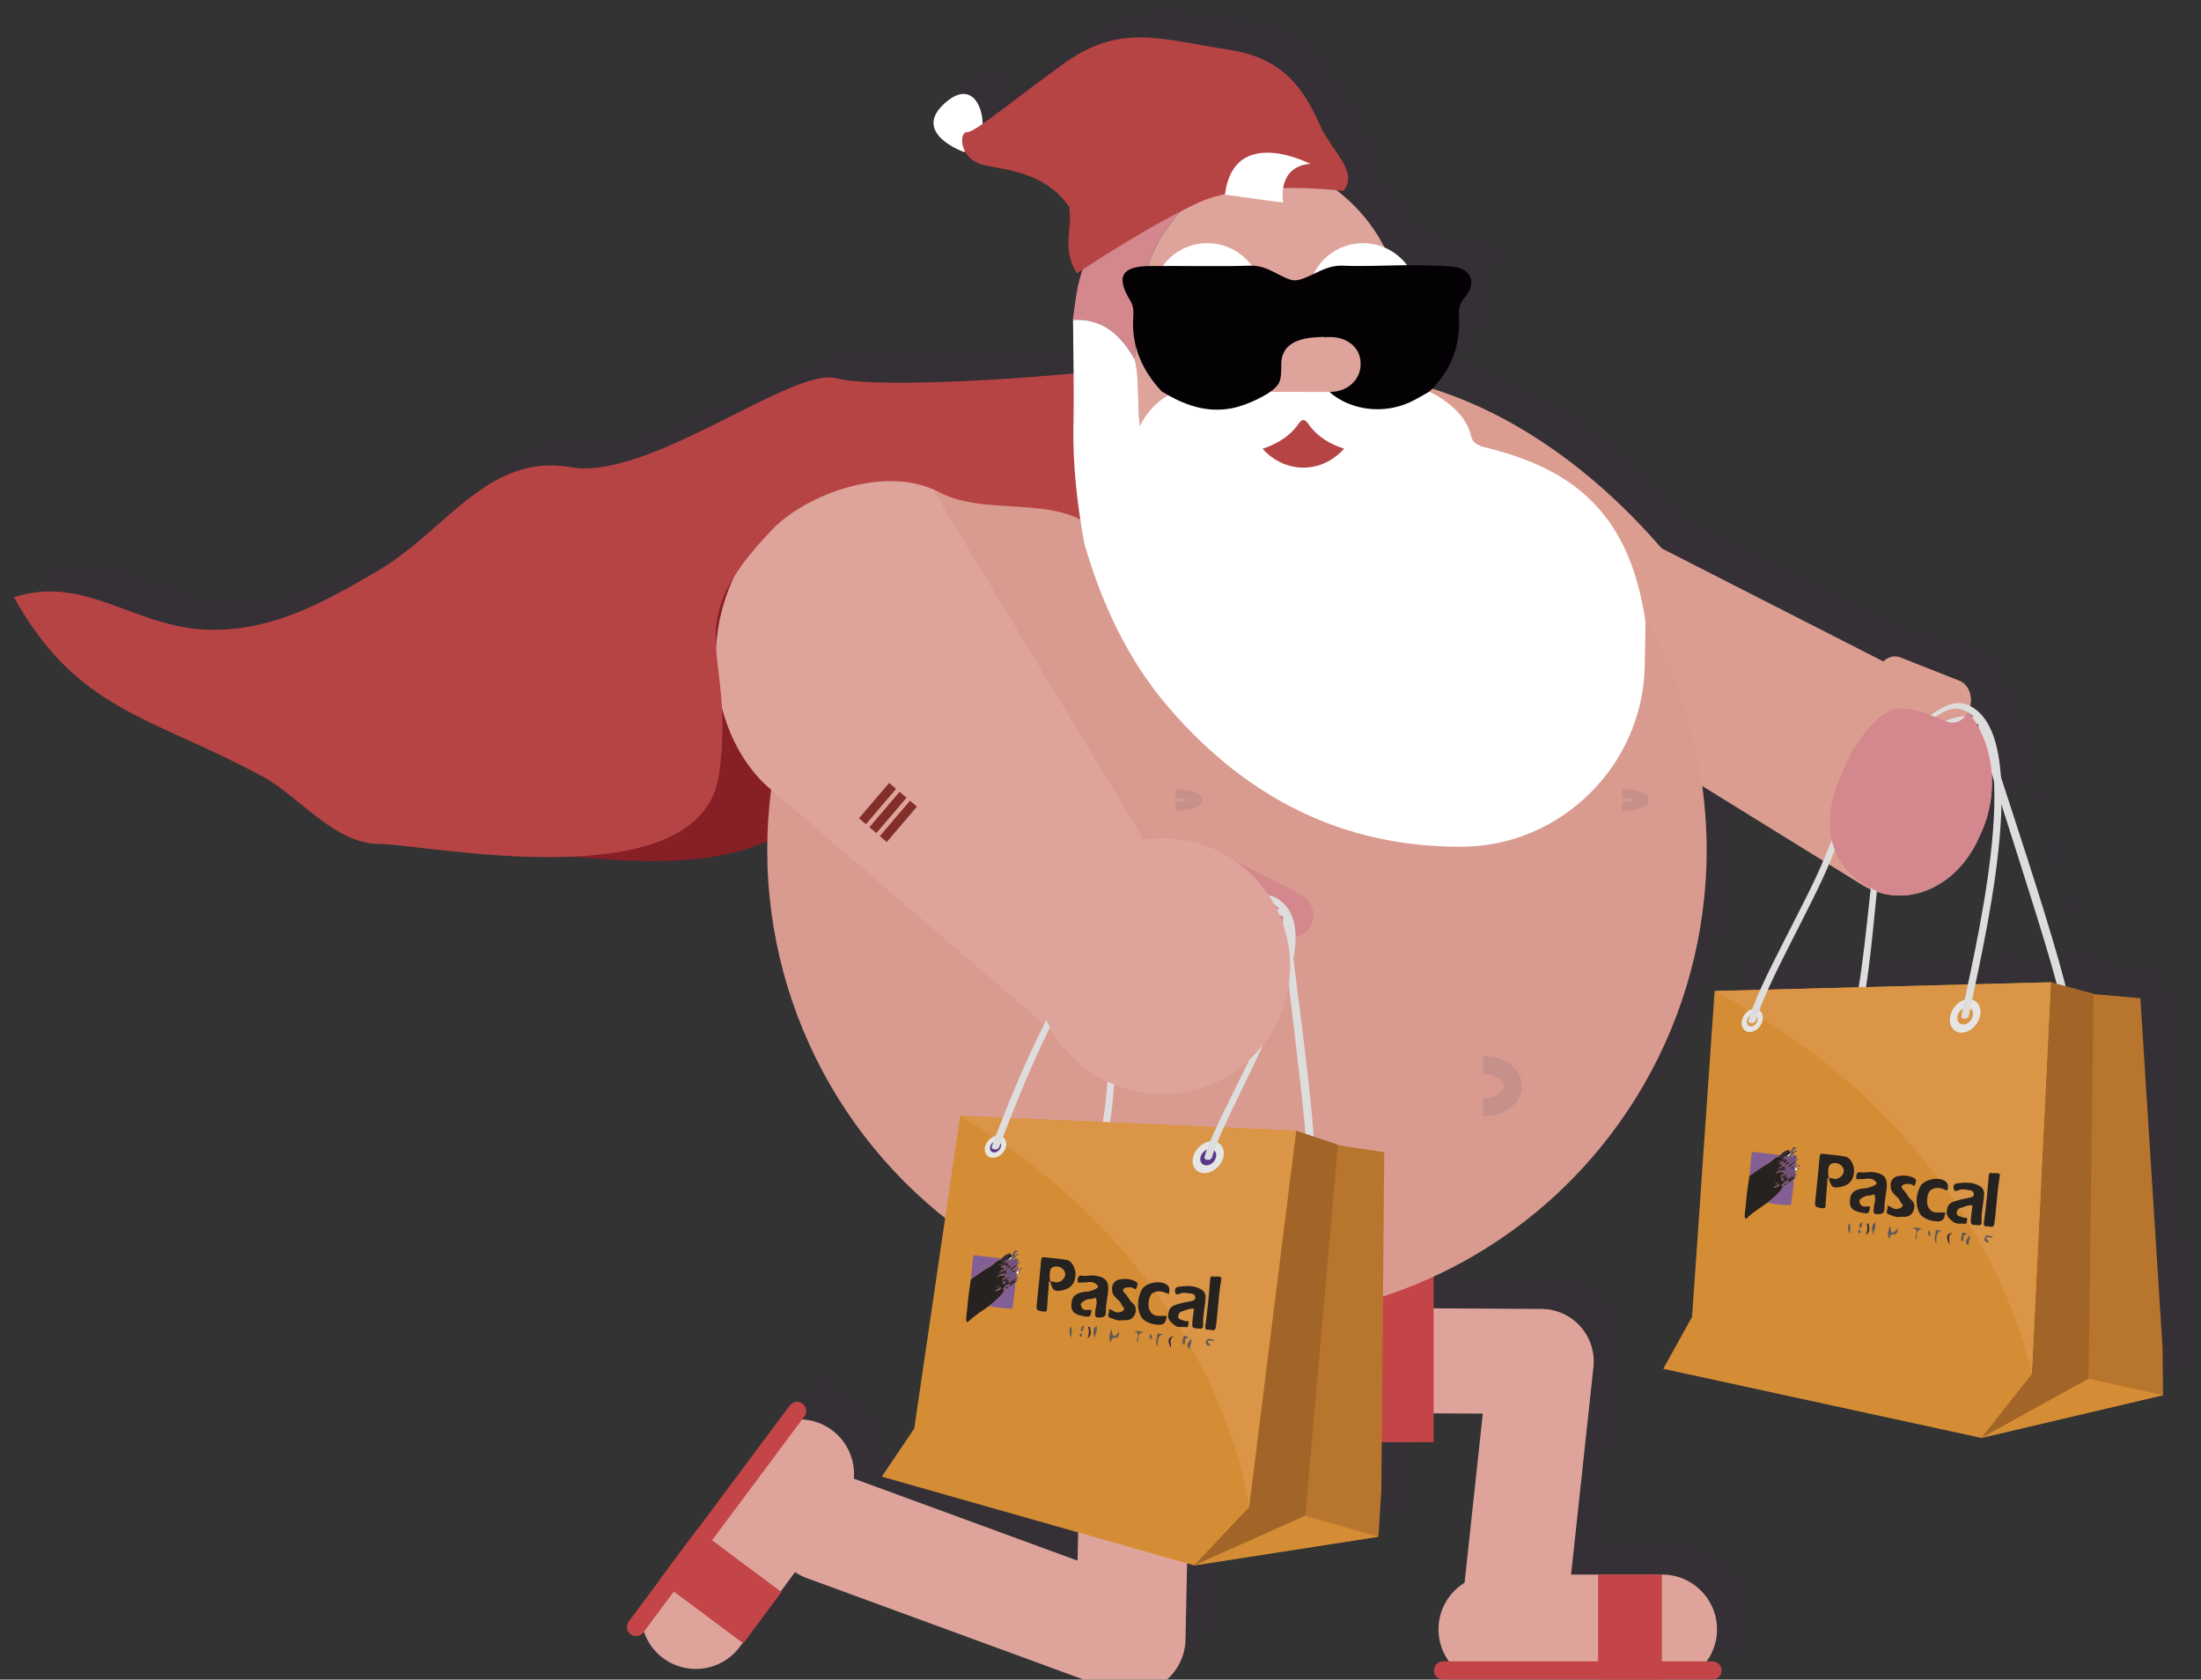 <?xml version="1.0" encoding="utf-8"?>
<!-- Generator: Adobe Illustrator 17.0.1, SVG Export Plug-In . SVG Version: 6.00 Build 0)  -->
<!DOCTYPE svg PUBLIC "-//W3C//DTD SVG 1.1//EN" "http://www.w3.org/Graphics/SVG/1.1/DTD/svg11.dtd">
<svg version="1.1" id="Capa_1" xmlns="http://www.w3.org/2000/svg" xmlns:xlink="http://www.w3.org/1999/xlink" x="0px" y="0px"
	 width="482.055px" height="367.815px" viewBox="0 -4.815 482.055 367.815" enable-background="new 0 -4.815 482.055 367.815"
	 xml:space="preserve">
<rect x="0" y="-4.815" width="482.055" height="367.815" fill="#333333" stroke="none"/>
<path opacity="0.3" fill="#37283A" d="M381.536,206.207l-4.948,71.363l-6.308,11.372l69.682,15.135l39.783-9.365l-0.109-10.394
	l-4.86-76.534l-10.241-0.896l0.001-0.092l-6.125-1.637c-2.83-11.27-9.764-32.284-14.17-45.792
	c-0.495-7.479-2.41-13.354-6.741-15.564c0.567-2.355-0.433-4.79-2.354-5.549l-12.913-5.1c-1.307-0.516-2.703-0.118-3.731,0.891
	l-48.606-24.792c-18.996-21.872-37.773-31.079-50.212-34.948c4.32-4.464,6.284-9.819,5.838-16.118
	c-0.106-1.493,0.268-2.665,1.347-3.959c2.692-3.23,1.277-6.326-2.965-6.684c-3.228-0.272-6.485-0.206-9.73-0.291
	c-0.006,0-0.011,0-0.017,0c-1.268-1.68-2.954-3.026-4.917-3.859c-2.561-4.983-6.219-9.303-10.531-12.558
	c0.964,0.092,1.519,0.161,1.519,0.161c3.433-4.291-2.575-8.582-5.236-14.59C291.617,8.787,287.106,1.918,275.29,0.1
	c-15.595-2.399-24.03-6.008-36.904,3.433c-8.44,6.19-13.914,10.52-17.177,12.779c-0.065-4.433-2.725-9.005-7.663-5.055
	c-8.582,6.866,3.433,11.157,3.433,11.157c0.149,0.019,0.289,0.016,0.43,0.017c0.571,1.022,1.518,1.983,2.955,2.558
	c3.444,1.377,13.781,0.858,19.788,9.441c0.858,4.291-1.716,9.441,1.716,14.59c0,0,0.453-0.302,1.246-0.819
	c-0.611,1.773-1.079,3.603-1.376,5.48c-0.292,1.849-0.515,3.708-0.77,5.563c0.014-0.001,0.027,0,0.042-0.001
	c0.023,3.909,0.086,7.819,0.123,11.728c-22.374,2.047-45.281,2.817-52.075,1.029c-9.5-2.5-41,22.5-58,19.5
	c-18.078-3.19-27,13.5-42,22.5c-12,7-24,14-39,13s-26-12-41-7c14,25,30,26,54,39c8,4,16,15,26,15c5.24,0,24.341,3.489,41.905,2.796
	c12.374,0.952,25.073,1.973,36.93-1.219c2.105-0.585,4.154-1.311,6.168-2.114c-0.011,0.622-0.024,1.244-0.024,1.869
	c0,32.662,15.224,61.765,38.961,80.611l-6.764,46.082l-7.107,10.532l43.005,12.214l-0.13,6.18l-48.998-17.96
	c0.327-4.003-1.347-8.079-4.814-10.641c-1.969-1.454-4.233-2.206-6.506-2.32l0.494-0.662c0.66-0.886,0.478-2.139-0.408-2.799
	c-0.884-0.659-2.138-0.477-2.799,0.408l-35.266,47.3c-0.66,0.886-0.478,2.139,0.408,2.799c0.359,0.267,0.778,0.396,1.194,0.396
	c0.609,0,1.212-0.279,1.605-0.804l0.129-0.172c0.752,2.251,2.163,4.305,4.217,5.823c2.146,1.586,4.646,2.351,7.124,2.351
	c3.677,0,7.306-1.685,9.66-4.868l0.531-0.718l0.16,0.12l8.368-11.225l-0.207-0.154l3.23-4.37c0.782,0.524,1.629,0.974,2.552,1.313
	l66.839,24.5c1.341,0.492,2.738,0.733,4.129,0.733c2.384,0,4.748-0.71,6.77-2.091c3.2-2.186,5.147-5.782,5.229-9.657l0.351-16.703
	l1.549,0.44l40.353-6.273l0.636-10.034L308.625,305H320v-6.305l10.759,0.06l-3.992,37.04c-3.422,2.114-5.71,5.888-5.71,10.205
	c0,2.618,0.85,5.03,2.275,7h-1.275c-1.104,0-2,0.896-2,2s0.896,2,2,2h59c1.104,0,2-0.896,2-2s-0.896-2-2-2h-1.275
	c1.425-1.97,2.275-4.382,2.275-7c0-6.627-5.373-12-12-12h-19.964l4.897-45.44c0.349-3.234-0.688-6.466-2.855-8.892
	c-2.167-2.427-5.261-3.822-8.514-3.841L320,275.694v-6.926c35.293-16.303,59.787-52.007,59.787-93.437
	c0-4.752-0.329-9.427-0.953-14.008l26.477,16.38c-3.171,7.62-9.868,19.501-13.789,28.244L381.536,206.207z M439.333,148.483
	c-0.044-0.082-0.095-0.158-0.14-0.239c-0.104-0.186-0.204-0.374-0.313-0.556c0.166,0.062,0.331,0.118,0.498,0.194
	C439.269,147.833,439.26,148.047,439.333,148.483z M437.776,146.046c-0.028-0.038-0.058-0.074-0.086-0.112
	c-0.132-0.176-0.25-0.363-0.388-0.535c0.308,0.213,0.6,0.449,0.879,0.708C438.046,146.085,437.91,146.06,437.776,146.046z
	 M418.377,184.861l0.002,0.001c0.002,0,0.003,0,0.005,0.001c1.484,0.361,2.989,0.495,4.485,0.415l0.028-0.001
	c1.481-0.082,2.952-0.373,4.383-0.863c0.033-0.011,0.066-0.023,0.099-0.034c0.929-0.325,1.841-0.732,2.726-1.22
	c0.028-0.015,0.056-0.03,0.084-0.045c0.422-0.236,0.838-0.492,1.247-0.764c0.059-0.039,0.117-0.079,0.176-0.119
	c0.407-0.277,0.808-0.568,1.199-0.88c0.017-0.014,0.034-0.029,0.052-0.043c0.374-0.3,0.738-0.619,1.097-0.951
	c0.058-0.053,0.116-0.105,0.173-0.159c0.353-0.334,0.696-0.685,1.031-1.049c0.07-0.076,0.138-0.153,0.207-0.23
	c0.336-0.376,0.666-0.763,0.983-1.17c0.022-0.029,0.043-0.059,0.066-0.089c0.298-0.387,0.585-0.791,0.864-1.205
	c0.062-0.091,0.124-0.181,0.185-0.274c0.279-0.426,0.546-0.866,0.803-1.319c0.06-0.105,0.117-0.212,0.176-0.319
	c0.252-0.46,0.496-0.929,0.724-1.415c0.009-0.02,0.02-0.038,0.03-0.058l0.563-1.206c0.302-0.646,0.568-1.301,0.814-1.962
	c0.071-0.19,0.13-0.382,0.197-0.573c0.165-0.475,0.319-0.951,0.456-1.431c0.065-0.228,0.124-0.456,0.183-0.685
	c0.118-0.458,0.222-0.918,0.315-1.379c0.046-0.227,0.093-0.452,0.133-0.679c0.089-0.506,0.158-1.013,0.218-1.52
	c0.021-0.174,0.049-0.347,0.066-0.521c0.066-0.675,0.109-1.35,0.124-2.023c0.003-0.146-0.004-0.29-0.003-0.435
	c0.004-0.524-0.004-1.046-0.03-1.565c-0.009-0.181-0.022-0.361-0.035-0.541c0.169,0.544,0.343,1.1,0.522,1.673
	c0.721,13.813-3.304,33.193-5.715,44.544l-22.326,0.58c0.985-6.26,1.652-13.609,2.372-20.865
	C417.492,184.63,417.934,184.753,418.377,184.861z M455.181,204.295L455.181,204.295L455.181,204.295l-16.531,0.428
	c2.123-10.064,5.439-26.094,5.709-39.319c4.052,12.755,9.47,29.441,12.099,39.232L455.181,204.295z M253.972,66.979
	c-0.083-0.135-0.169-0.264-0.253-0.397C253.803,66.715,253.89,66.844,253.972,66.979z M252.753,65.156
	c-2.761-3.754-6.365-6.195-11.715-5.913C246.388,58.96,249.991,61.401,252.753,65.156z M253.375,66.045
	c-0.192-0.288-0.389-0.568-0.59-0.842C252.986,65.477,253.183,65.757,253.375,66.045z M406.561,178.477l6.934,4.29
	c0.719,0.459,1.456,0.846,2.202,1.178c-0.817,7.456-1.563,15.017-2.623,21.443l-19.864,0.516
	C397.039,197.409,403.435,185.971,406.561,178.477z"/>
<g>
	<path fill="#DEA49C" d="M182.19,308.35c-2.573-1.901-5.652-2.611-8.594-2.249l-33.162,41.685
		c-0.289,3.968,1.388,7.993,4.824,10.532c2.146,1.586,4.646,2.351,7.124,2.351c3.677,0,7.306-1.685,9.66-4.868l22.667-30.667
		C188.646,319.803,187.519,312.289,182.19,308.35z"/>
	<path fill="#DEA49C" d="M319.138,361h52.838c2.497-2.199,4.081-5.411,4.081-9c0-6.627-5.373-12-12-12h-37c-6.627,0-12,5.373-12,12
		C315.057,355.589,316.641,358.801,319.138,361z"/>
	<g>
		<path fill="#871F26" d="M121.904,182.564c13.329,0.987,27.152,2.468,39.988-0.987c8.886-2.468,16.785-7.405,25.178-10.367
			c17.279-6.912,35.051-10.367,53.318-14.317c10.367-1.975,18.266-7.899,20.241-19.254c4.443-25.178-22.216-50.95-44.925-50.95
			c-20.241,0.494-47.393,17.279-56.773,35.545c-6.912,13.329-12.342,28.241-26.165,35.152c-6.418,3.456-16.785,4.443-21.228,11.355"
			/>
	</g>
	<path fill="#DC9D91" d="M407.495,188.767c9.021,5.752,20.52,1.403,25.706-9.698l0.563-1.206
		c5.186-11.102,2.096-24.753-6.925-30.505l-98.182-50.08c-9.021-5.752-20.453-1.36-25.639,9.741l-0.563,1.206
		c-5.186,11.102,6.461,17.164,15.483,22.917l27.314,19.119L407.495,188.767z"/>
	
		<polyline fill="none" stroke="#DEA49C" stroke-width="23" stroke-linecap="round" stroke-linejoin="round" stroke-miterlimit="10" points="
		279.39,293 337.557,293.327 331.557,349 	"/>
	
		<polyline fill="none" stroke="#DEA49C" stroke-width="24" stroke-linecap="round" stroke-linejoin="round" stroke-miterlimit="10" points="
		249.015,288.833 247.646,354 180.807,329.5 	"/>
	<rect x="223" y="270" fill="#C44547" width="50" height="48"/>
	<rect x="268" y="274" fill="#C44547" width="46" height="37"/>
	<path fill="#DEA49C" d="M241.446,77.157c0,0-38.341,2.621-71.895,45.779l15.282,19.271l58.675-53.447L241.446,77.157z"/>
	<path fill="#DC9D91" d="M298.968,77.485c0,0,32.589,0.015,65.589,38.515l-10.139,16.448l-56.872-43.265L298.968,77.485z"/>
	<circle fill="#D99B90" cx="270.912" cy="181.332" r="102.875"/>
	<path fill="none" stroke="#C7918B" stroke-width="4" stroke-miterlimit="10" d="M324.83,228.391c3.608,0,6.532,2.075,6.532,4.636
		c0,2.56-2.924,4.636-6.532,4.636"/>
	<path fill="none" stroke="#C7918B" stroke-width="2" stroke-miterlimit="10" d="M355.223,169.059c2.733,0,4.948,0.59,4.948,1.317
		s-2.216,1.317-4.948,1.317"/>
	<path fill="none" stroke="#C7918B" stroke-width="2" stroke-miterlimit="10" d="M257.403,169.059c2.733,0,4.949,0.59,4.949,1.317
		s-2.216,1.317-4.949,1.317"/>
	<g>
		<path fill="#DEA49C" d="M199.156,93.849l51.024,84.86l-18.373,43.479c0,0-55.388-47.793-62.902-54.045
			C150.044,152.449,148.307,106.191,199.156,93.849z"/>
		<path fill="#D4878D" d="M284.919,191.102c2.453,1.268,3.414,4.284,2.147,6.737l0,0c-1.268,2.453-4.284,3.414-6.737,2.147
			l-15.991-8.263c-2.453-1.268-3.414-4.284-2.147-6.737l0,0c1.268-2.453,4.284-3.414,6.737-2.147L284.919,191.102z"/>
		<g>
			<path fill="#DEDDDD" d="M240.132,249.247c0.441,0.047,0.887-0.164,1.009-0.491c6.354-17.097-0.543-47.998,9.837-51.135
				c4.629-1.399,25.921-3.94,30.22-1.657c-1.598-0.849,6.139,50.318,4.901,54.935c-0.09,0.335,0.203,0.63,0.658,0.659
				c0.454,0.029,0.894-0.218,0.984-0.552c1.47-5.47-6.318-56.5-5.463-56.046c-4.764-2.53-26.587-0.021-31.796,1.554
				c-10.928,3.302-4.447,34.541-10.954,52.049c-0.123,0.331,0.141,0.637,0.588,0.684
				C240.121,249.245,240.127,249.246,240.132,249.247z"/>
			<polygon fill="#B8752D" points="261.543,337.989 301.896,331.716 302.532,321.682 303.174,247.52 292.315,245.836 
				283.88,242.795 			"/>
			<polygon fill="#D58D35" points="283.88,242.795 273.562,325.283 261.543,337.989 193.127,318.557 200.234,308.025 
				210.287,239.532 			"/>
			<polygon fill="#A36527" points="261.543,337.989 285.886,327.123 293.032,245.857 283.88,242.795 273.562,325.283 			"/>
			<path fill="#DA9547" d="M273.562,325.283c0,0-5.271-50.932-63.274-85.752l73.592,3.263L273.562,325.283z"/>
			<path fill="#E5E5E4" d="M220.273,246.518c-0.424,1.332-1.767,2.321-3.003,2.208c-1.236-0.112-1.892-1.283-1.469-2.614
				c0.423-1.332,1.766-2.321,3.001-2.209C220.037,244.016,220.695,245.187,220.273,246.518z"/>
			<path fill="#593889" d="M219.182,246.42c-0.217,0.683-0.906,1.19-1.539,1.133c-0.633-0.058-0.97-0.658-0.754-1.34
				c0.218-0.683,0.906-1.19,1.539-1.133C219.062,245.137,219.399,245.737,219.182,246.42z"/>
			<path fill="#E5E5E4" d="M267.857,248.89c-0.611,1.925-2.553,3.354-4.338,3.192s-2.736-1.854-2.124-3.778
				c0.611-1.925,2.554-3.354,4.338-3.192C267.517,245.273,268.468,246.965,267.857,248.89z"/>
			<path fill="#593889" d="M266.283,248.747c-0.313,0.987-1.31,1.719-2.224,1.636c-0.915-0.084-1.403-0.95-1.091-1.937
				c0.314-0.987,1.31-1.72,2.225-1.637C266.108,246.893,266.595,247.76,266.283,248.747z"/>
			<path fill="#DEDDDD" d="M217.838,246.891c0.441,0.047,0.887-0.164,1.009-0.491c6.354-17.097,18.522-45.983,28.903-49.12
				c4.629-1.399,26.204-6.829,30.503-4.546c13.657,7.251-11.517,44.883-14.447,55.808c-0.09,0.335,0.203,0.63,0.658,0.659
				c0.454,0.029,0.894-0.218,0.983-0.552c3.166-11.777,28.282-49.276,13.885-56.92c-4.764-2.53-26.869,2.868-32.078,4.442
				c-10.928,3.302-23.513,32.526-30.02,50.034c-0.123,0.331,0.141,0.637,0.588,0.684C217.827,246.89,217.832,246.89,217.838,246.891
				z"/>
			<polygon fill="#D58D35" points="285.886,327.123 301.896,331.716 261.543,337.989 			"/>
		</g>
		<circle fill="#DEA49C" cx="254.556" cy="206.762" r="28"/>
	</g>
	<path fill="#DC9D91" d="M429.146,144.254c2.01,0.794,3.032,3.425,2.283,5.877l-0.024,0.078c-0.749,2.452-2.986,3.796-4.996,3.002
		l-12.913-5.1c-2.01-0.794-3.032-3.425-2.283-5.877l0.024-0.078c0.749-2.452,2.986-3.796,4.996-3.002L429.146,144.254z"/>
	<g>
		<path fill="#DEDDDD" d="M406.024,220.086c0.443,0.016,0.873-0.233,0.97-0.579c5.069-18.089,3.39-58.713,13.511-62.692
			c4.513-1.775,8.415-4.979,12.872-2.933c-1.657-0.761,19.511,59.76,18.618,64.611c-0.065,0.351,0.249,0.635,0.705,0.632
			c0.455-0.003,0.875-0.289,0.94-0.64c1.061-5.747-20.148-66.124-19.261-65.717c-4.939-2.267-9.372,0.942-14.451,2.939
			c-10.655,4.19-9.366,45.192-14.557,63.716c-0.098,0.351,0.188,0.646,0.638,0.663C406.013,220.086,406.019,220.086,406.024,220.086
			z"/>
		<polygon fill="#B8752D" points="433.962,310.077 473.745,300.712 473.636,290.318 468.776,213.784 457.82,212.826 
			449.181,210.295 		"/>
		<polygon fill="#D58D35" points="449.181,210.295 445.007,296.11 433.962,310.077 364.28,294.942 370.588,283.57 375.536,212.207 
					"/>
		<polygon fill="#A36527" points="433.962,310.077 457.436,297.124 458.536,212.796 449.181,210.295 445.007,296.11 		"/>
		<path fill="#DA9547" d="M445.007,296.11c0,0-9.034-52.152-69.471-83.903l73.645-1.913L445.007,296.11z"/>
		<path fill="#E5E5E4" d="M386.013,218.697c-0.324,1.404-1.59,2.52-2.831,2.493c-1.241-0.027-1.982-1.187-1.659-2.59
			c0.323-1.404,1.589-2.52,2.83-2.493C385.593,216.133,386.336,217.293,386.013,218.697z"/>
		<path fill="#DA9547" d="M384.918,218.673c-0.166,0.72-0.815,1.292-1.451,1.278c-0.635-0.014-1.017-0.609-0.851-1.328
			c0.166-0.72,0.815-1.292,1.451-1.279C384.704,217.359,385.085,217.954,384.918,218.673z"/>
		<path fill="#E5E5E4" d="M433.651,217.73c-0.467,2.029-2.298,3.642-4.09,3.603s-2.866-1.716-2.399-3.745
			c0.467-2.029,2.298-3.643,4.09-3.604C433.044,214.024,434.118,215.701,433.651,217.73z"/>
		<path fill="#DA9547" d="M432.07,217.695c-0.239,1.04-1.179,1.867-2.097,1.847c-0.919-0.021-1.47-0.879-1.232-1.92
			c0.239-1.041,1.179-1.868,2.098-1.848C431.759,215.796,432.309,216.655,432.07,217.695z"/>
		<path fill="#DEDDDD" d="M383.612,219.256c0.443,0.016,0.873-0.233,0.97-0.579c2.275-8.117,12.546-25.507,16.371-35.141
			c4.699-11.837,10.727-24.647,16.306-26.841c4.513-1.775,8.482-7.978,12.939-5.932c14.159,6.499,1.497,55.421-0.615,66.899
			c-0.065,0.351,0.249,0.635,0.705,0.632c0.455-0.003,0.875-0.289,0.94-0.64c2.284-12.373,14.898-61.155-0.028-68.006
			c-4.939-2.267-9.439,3.941-14.519,5.938c-5.911,2.324-12.226,15.42-17.13,27.551c-3.936,9.736-14.282,27.207-16.593,35.454
			c-0.098,0.351,0.188,0.646,0.638,0.663C383.602,219.255,383.607,219.255,383.612,219.256z"/>
		<polygon fill="#D58D35" points="457.436,297.124 473.745,300.712 433.962,310.077 		"/>
	</g>
	<path fill="#D4878D" d="M431.046,151.093c-0.961,1.876-2.884,2.811-4.637,2.118l-5.418-2.14c-2.62-0.613-5.246-1.244-7.329-0.122
		c-5.845,3.149-10.15,12.018-12.057,18.574c-1.633,5.617-2.118,16.456,10.774,21.339c7.945,1.934,16.538-2.621,20.823-11.793
		l0.563-1.206C438.036,168.722,436.689,157.857,431.046,151.093z"/>
	<g>
		
			<line fill="none" stroke="#822F29" stroke-width="2" stroke-miterlimit="10" x1="191.171" y1="176.982" x2="197.787" y2="169.233"/>
		
			<line fill="none" stroke="#822F29" stroke-width="2" stroke-miterlimit="10" x1="193.453" y1="178.93" x2="200.068" y2="171.181"/>
		
			<line fill="none" stroke="#822F29" stroke-width="2" stroke-miterlimit="10" x1="188.889" y1="175.035" x2="195.505" y2="167.285"/>
	</g>
	<g>
		<path fill="#B74445" d="M243.843,116.411c-7.275-14.978-26.148-7.132-38.113-13.43c-11.965-6.298-29.478,0.777-36.471,8.05
			c-21.556,22.418-7.836,25.621-11.785,53.761C153.555,192.718,93.057,180,83.057,180s-18-11-26-15c-24-13-40-14-54-39
			c15-5,26,6,41,7s27-6,39-13c15-9,23.922-25.69,42-22.5c17,3,48.5-22,58-19.5s50.5,0,77.5-4c12-2-8.5-14,3.5-8
			c6,4,28.622,15.284,31.622,21.284c8,13-12.622,21.716-30.622,24.716c-7,1-13,1-18-5"/>
	</g>
	<g>
		<path fill="#D4878D" d="M248.544,73.952c0.476-9.882,0.849-19.723,6.786-28.374c4.73-6.893,10.911-11.584,18.833-14.091
			c0.822-0.26,1.594-0.676,2.39-1.02c-17.778-4.122-37.814,10.213-40.815,29.214c-0.292,1.849-0.515,3.708-0.77,5.563
			C241.598,64.865,245.553,68.658,248.544,73.952z"/>
		<path fill="#DEA49C" d="M285.472,59.031c2.557-0.325,5.126-2.817,8.458-2.689c3.991,0.154,7.996-0.05,11.995-0.099
			c-3.857-13.972-16.144-24.754-29.374-25.776c-0.796,0.344-1.568,0.76-2.39,1.02c-7.922,2.507-14.103,7.198-18.833,14.091
			c-5.936,8.651-6.31,18.492-6.786,28.374c1.095,4.676,0.451,9.463,1.101,14.499c2.322-4.763,6.236-7.379,10.995-8.893
			c-3.67-3.924-5.664-8.469-5.25-13.943c0.074-0.974-0.01-1.925-0.583-2.866c-2.66-4.365-1.586-6.288,3.577-6.342
			c6.252-0.066,12.509,0.125,18.755-0.074C280.496,56.227,283.409,59.294,285.472,59.031z"/>
		<path fill="#DEA49C" d="M306.524,81.557c0,0-10.773,1.456-14.591-1.789c0.036,0.001-0.933-2.667-0.933-2.667v-7.616
			c-4,0.064-8.102,0.514-8.102,5.113c0,2.859-0.403,3.4-1.539,4.473s-4.839,3.011-7.76,3.578c-4.837,0.938-8.972-0.676-12.963-3.09
			c-3.67-3.925-5.663-8.469-5.248-13.943c0.074-0.974-0.009-1.925-0.582-2.866c-2.66-4.365-1.585-6.288,3.577-6.342
			c6.252-0.066,12.509,0.125,18.755-0.074c3.358-0.107,6.271,2.96,8.334,2.697c2.557-0.325,5.126-2.817,8.458-2.689
			c3.991,0.154,7.996-0.05,11.995-0.099C305.926,56.243,308.35,71.462,306.524,81.557z"/>
		<path fill="#FFFFFF" d="M234.968,65.244c6.63-0.379,10.585,3.414,13.576,8.708c1.095,4.676,0.451,9.463,1.101,14.499
			c2.322-4.763,6.236-7.379,10.995-8.893c3.991,2.414,8.13,4.029,12.966,3.09c2.921-0.567,5.195-2.355,7.767-3.578
			c3.322,1.135,7.577,0.455,10.953,0.495c3.802,3.543,13.073,2.097,14.758-0.935c5.982,1.7,13.668,5.658,15.091,12.012
			c0.42,1.876,2.183,2.302,3.755,2.688c21.351,5.244,31.303,16.871,34.456,37.97c-0.055,3.385-0.071,6.772-0.17,10.156
			c-0.625,21.47-18.373,38.993-39.89,39.147c-26.188,0.188-47.265-10.724-64.17-30.251c-9.111-10.524-14.823-22.873-18.676-36.149
			c-1.568-8.631-2.568-17.298-2.382-26.107c0.161-7.627-0.045-15.262-0.089-22.894L234.968,65.244z M286.535,88.007
			c-0.855-1.22-1.412-1.04-2.183,0.061c-1.909,2.724-4.668,4.328-7.83,5.406c5.029,5.518,12.96,5.49,17.866-0.046
			C291.169,92.423,288.45,90.74,286.535,88.007z"/>
		<circle fill="#3E6EAF" cx="264.421" cy="57.508" r="3.822"/>
		<g>
			<circle fill="#FFFFFF" cx="264.421" cy="60.508" r="12.07"/>
			<circle fill="#38A5DA" cx="264.421" cy="60.508" r="6.337"/>
			<circle fill="#FFFFFF" cx="267.807" cy="54.865" r="1.609"/>
		</g>
		<circle fill="#3E6EAF" cx="298.528" cy="57.508" r="3.822"/>
		<g>
			<circle fill="#FFFFFF" cx="298.528" cy="60.508" r="12.07"/>
			<circle fill="#38A5DA" cx="298.528" cy="60.508" r="6.337"/>
			<circle fill="#FFFFFF" cx="301.914" cy="54.865" r="1.609"/>
		</g>
		<path fill="#D4878D" d="M297,74.5c0,3.038-2.462,5.5-5.5,5.5h-7c-3.038,0-5.5-2.462-5.5-5.5l0,0c0-3.038,2.462-5.5,5.5-5.5h7
			C294.538,69,297,71.462,297,74.5L297,74.5z"/>
		<g>
			<path fill="#DEA49C" d="M291.56,69h-14.092c0.115,0,0.177,0.926,0.177,1.501c0,4.098-3.079,7.231-7.112,7.881
				c1.113,1.729,3.05,2.618,5.259,2.618h15.768c3.455,0,6.44-2.461,6.44-5.915v-0.186C298,71.444,295.015,69,291.56,69z"/>
			<path fill="#030104" d="M317.904,53.543c-3.228-0.272-6.485-0.206-9.73-0.291c-4.745,0.058-9.497,0.3-14.232,0.117
				c-3.954-0.152-7.001,2.805-10.036,3.19c-2.448,0.311-5.904-3.327-9.888-3.2c-7.411,0.235-14.835,0.01-22.252,0.087
				c-6.125,0.064-7.4,2.346-4.243,7.525c0.68,1.116,0.779,2.244,0.692,3.4c-0.492,6.495,1.875,11.887,6.229,16.543
				c4.735,2.865,9.646,4.78,15.384,3.667c3.466-0.672,7.868-2.973,9.216-4.245c1.348-1.273,1.576-1.916,1.576-5.307
				c0-5.456,5.38-5.99,9.38-6.066v9.036c0,0,1.382,3.165,1.34,3.164c4.529,3.85,11.52,4.806,17.411,2.123
				c1.481-0.675,2.895-1.551,4.316-2.357c4.755-4.586,6.922-10.148,6.455-16.743c-0.106-1.493,0.268-2.665,1.347-3.959
				C323.561,56.997,322.146,53.901,317.904,53.543z"/>
			<path fill="#DEA49C" d="M291.408,69h-1.055l-2.769,0.714c0.118,0-0.201,0.098-0.201,0.686c0,4.19-1.886,7.602-6.01,8.266
				c1.138,1.768,1.857,2.334,4.115,2.334h5.919c3.532,0,6.592-2.516,6.592-6.047v-0.19C298,71.231,294.94,69,291.408,69z"/>
		</g>
		<path fill="#FFFFFF" d="M210.979,28.414c0,0-12.015-4.291-3.433-11.157C216.129,10.391,217.845,29.272,210.979,28.414z"/>
		<path fill="#B74445" d="M294.228,36.996c3.433-4.291-2.575-8.582-5.236-14.59c-3.375-7.619-7.886-14.488-19.702-16.306
			c-15.595-2.399-24.03-6.008-36.904,3.433s-18.881,14.59-20.597,14.59s-1.716,5.149,2.575,6.866
			c3.444,1.377,13.781,0.858,19.788,9.441c0.858,4.291-1.716,9.441,1.716,14.59c0,0,15.448-10.299,26.605-15.448
			C273.63,34.421,294.228,36.996,294.228,36.996z"/>
		<g>
			<path fill="#FFFFFF" d="M281.027,39.555c0,0-1.49-7.857,5.908-8.5c0,0-16.724-8.684-18.654,6.754L281.027,39.555z"/>
		</g>
	</g>
	<g>
		<rect x="350" y="340" fill="#C44547" width="14" height="23"/>
	</g>
	<g>
		<path fill="#C44547" d="M375.057,363h-59c-1.104,0-2-0.896-2-2s0.896-2,2-2h59c1.104,0,2,0.896,2,2S376.161,363,375.057,363z"/>
	</g>
	<g>
		
			<rect x="146.198" y="335.716" transform="matrix(-0.802 -0.598 0.598 -0.802 79.281 711.734)" fill="#C44547" width="23" height="14.001"/>
	</g>
	<g>
		<path fill="#C44547" d="M139.307,353.472c-0.416,0-0.835-0.129-1.194-0.396c-0.886-0.66-1.068-1.913-0.408-2.799l35.266-47.3
			c0.661-0.885,1.915-1.067,2.799-0.408c0.886,0.66,1.068,1.913,0.408,2.799l-35.266,47.3
			C140.519,353.193,139.916,353.472,139.307,353.472z"/>
	</g>
</g>
<g>
	<path fill="#262220" d="M216.576,281.222c-1.479,1.053-3.053,1.973-4.364,3.259c-0.521,0.511-0.586,0.017-0.592-0.385
		c-0.015-1.016,0.225-2.009,0.29-3.024c0.122-1.922,0.472-3.83,0.727-5.745c1.405-0.951,2.757-2.001,4.238-2.814
		c0.784-0.431,1.275-1.287,2.221-1.432c0.266,0.389,0.637,0.355,1.024,0.253c-0.013,0.086-0.026,0.172-0.039,0.258
		c-0.352,0.186-0.703,0.371-1.246,0.658c0.399,0.04,0.589,0.059,0.779,0.077c-0.128,0.132-0.39,0.319-0.362,0.387
		c0.122,0.296,0.399,0.038,0.605,0.095c-0.007,0.17-0.015,0.341-0.022,0.511l0.018-0.012c-0.294-0.026-0.576-0.018-0.766,0.26
		l0.019-0.016c-0.079,0.078-0.159,0.156-0.238,0.233c0.018,0.19,0.036,0.38,0.054,0.571c0,0-0.005,0.011-0.006,0.011
		c-0.105,0.067-0.209,0.134-0.313,0.202c-0.08,0.081-0.16,0.161-0.24,0.242c-0.033,0.016-0.071,0.026-0.098,0.049
		c-0.014,0.012-0.008,0.046-0.011,0.07c0.031-0.044,0.061-0.089,0.092-0.133c0.221,0.026,0.403-0.027,0.499-0.25
		c0.549,0.014,1.211-0.302,1.489,0.508l0.013-0.01c-0.302-0.058-0.581-0.045-0.76,0.259l0.011-0.011
		c-0.221,0.113-0.269,0.223,0.005,0.329c0.016,0.086,0.033,0.172,0.049,0.258c-0.166,0.266,0.017,0.409,0.195,0.553
		c0.207,0.216,0.462,0.119,0.703,0.109c-0.251,0.224-0.511,0.439-0.751,0.675c-0.127,0.125-0.318,0.312,0.001,0.414
		c0.108,0.035,0.273-0.109,0.412-0.171C219.325,279.029,217.957,280.132,216.576,281.222z M218.68,277.374
		c-0.139,0.262-0.606,0.157-0.654,0.583c0.457-0.16,0.991-0.216,1.166-0.651c0.17-0.423-0.182-0.101-0.301-0.114
		c-0.097-0.294-0.241-0.502-0.596-0.33C218.423,277.033,218.551,277.203,218.68,277.374z M219.256,276.469l0.045-0.063l-0.082-0.005
		L219.256,276.469z"/>
	<path fill="#262220" d="M230.059,275.825c-0.518-0.029-0.321,0.363-0.341,0.604c-0.148,1.825-0.3,3.65-0.417,5.477
		c-0.028,0.438-0.183,0.582-0.603,0.523c-1.785-0.248-1.777-0.244-1.592-2.034c0.319-3.081,0.651-6.16,0.916-9.245
		c0.051-0.596,0.284-0.694,0.757-0.639c1.612,0.186,3.237,0.303,4.832,0.587c1.227,0.219,2.06,2.037,1.947,3.353
		c-0.143,1.676-0.864,2.738-2.486,3.188c-2.061,0.572-2.579,0.263-3.044-1.839c0.357,0.029,0.697,0.03,1.065,0.155
		c0.843,0.287,2.005-0.543,2.197-1.463c0.168-0.803-0.566-1.768-1.455-1.914c-1.224-0.201-1.883,0.25-1.922,1.428
		C229.895,274.606,229.821,275.235,230.059,275.825z"/>
	<path fill="#262220" d="M261.508,281.819c-0.979-0.204-1.796,0.345-2.681,0.561c-0.491,0.12-0.728,0.555-0.779,0.971
		c-0.065,0.521,0.328,0.829,0.831,0.891c0.363,0.045,0.632,0.366,1.046,0.267c0.482-0.116,0.443,0.26,0.364,0.53
		c-0.086,0.293,0.017,0.87-0.434,0.788c-0.886-0.162-1.805,0.247-2.686-0.49c-1.24-1.037-1.575-1.482-1.172-3.001
		c0.306-1.156,1.369-1.376,2.316-1.655c0.842-0.248,1.72-0.37,2.577-0.569c0.445-0.103,0.94-0.235,0.9-0.825
		c-0.042-0.614-0.532-0.777-1.053-0.836c-0.765-0.086-1.516-0.32-2.299,0.027c-0.355,0.157-0.953,0.366-1.058-0.303
		c-0.078-0.499-0.08-1.08,0.709-1.191c1.662-0.235,3.3-0.342,4.844,0.493c0.82,0.443,1.162,1.007,1.097,2.072
		c-0.119,1.952-0.658,3.864-0.527,5.83c0.043,0.645-0.359,0.876-0.822,0.762c-0.577-0.142-1.591,0.21-1.563-0.868
		C261.144,284.144,261.363,283.021,261.508,281.819z"/>
	<path fill="#262220" d="M239.078,282.042c-0.263,1.654-0.263,1.654-2.048,1.31c-2.059-0.397-2.662-1.266-2.288-3.3
		c0.213-1.16,1.285-1.889,3.182-1.998c0.734-0.042,1.352-0.277,1.984-0.58c0.8-0.383,0.71-0.706,0.044-1.189
		c-0.952-0.692-1.962-0.127-2.932-0.259c-0.374-0.051-1.031,0.353-1.001-0.413c0.02-0.51,0.122-1.225,0.984-1.067
		c0.925,0.17,1.818-0.145,2.782-0.021c2.88,0.372,3.145,1.743,2.859,3.969c-0.17,1.324-0.46,2.641-0.441,3.976
		c0.015,1.122-0.562,1.21-1.471,1.246c-1.158,0.045-0.874-0.675-0.857-1.297c0.022-0.818,0.437-1.589,0.281-2.431
		c-0.051-0.273-0.067-0.72-0.415-0.552c-0.713,0.343-1.559,0.098-2.218,0.602c-0.377,0.288-0.983,0.411-0.768,1.08
		c0.189,0.587,0.536,1.012,1.257,0.93C238.336,282.011,238.666,282.042,239.078,282.042z"/>
	<path fill="#262220" d="M242.765,281.849c0.881,0.102,1.378,0.899,2.263,0.738c0.472-0.086,0.934-0.212,1.141-0.627
		c0.197-0.395-0.339-0.604-0.447-0.925c-0.401-1.192-1.825-1.615-2.097-2.914c-0.298-1.423,0.309-2.58,1.735-2.782
		c1.16-0.164,2.369-0.095,3.428,0.523c0.523,0.305,0.342,0.775,0.173,1.28c-0.249,0.746-0.583,0.147-0.8,0.078
		c-0.493-0.158-0.947-0.159-1.451-0.065c-0.812,0.152-0.945,0.684-0.46,1.13c0.761,0.7,1.091,1.699,1.894,2.36
		c0.826,0.679,0.701,1.767,0.361,2.502c-0.336,0.729-1.189,1.264-2.188,1.153c-0.24-0.026-0.491,0-0.731,0.037
		c-0.858,0.129-1.589-0.294-2.355-0.541C242.031,283.411,243.36,282.424,242.765,281.849z"/>
	<path fill="#262220" d="M255.994,278.572c-1.176-0.528-2.41-0.947-3.592-0.183c-0.769,0.497-1.044,2.486-0.742,3.395
		c0.684,2.063,2.397,1.497,3.867,1.565c-0.147,1.032-0.227,1.981-1.712,1.952c-1.787-0.034-3.492-0.802-4.021-2.007
		c-0.836-1.905-0.67-3.75,0.215-5.577c0.664-1.371,3.162-2.091,4.783-1.567C256.125,276.581,256.317,277.385,255.994,278.572z"/>
	<path fill="#262220" d="M266.192,274.73c1.49,0.011,1.399-0.004,1.158,1.428c-0.288,1.712-0.402,3.453-0.587,5.182
		c-0.163,1.525-0.255,3.062-0.504,4.573c-0.168,1.015-1.062,0.391-1.61,0.464c-0.322,0.043-0.762,0.011-0.656-0.777
		c0.457-3.413,0.801-6.845,1.06-10.279C265.142,274.149,265.906,275.006,266.192,274.73z"/>
	<path fill="#845F96" d="M219.097,271.082c-0.946,0.145-1.437,1.001-2.221,1.432c-1.481,0.813-2.832,1.863-4.238,2.814
		c0.157-1.615,0.314-3.23,0.473-4.845c0.04-0.409,0.357-0.414,0.641-0.382c1.69,0.189,3.379,0.391,5.068,0.599
		c0.112,0.014,0.212,0.115,0.318,0.176C219.124,270.945,219.111,271.014,219.097,271.082z"/>
	<path fill="#845F96" d="M216.576,281.222c1.381-1.091,2.748-2.193,3.632-3.759c0.036-0.053,0.038-0.108,0.002-0.163
		c0.303,0.135,0.571,0.184,0.642-0.258l-0.017,0.012c0.215,0.037,0.322-0.032,0.263-0.266l-0.019,0.008
		c0.627,0.152,0.721-0.666,1.251-0.688c0.113,1.749-0.406,3.437-0.506,5.165c-0.034,0.582-0.462,0.471-0.806,0.469
		C219.52,281.73,218.052,281.444,216.576,281.222z"/>
	<path fill="#71517E" d="M220.334,275.056c-0.278-0.81-0.939-0.494-1.489-0.508l0.011,0.016c0.052-0.055,0.073-0.12,0.061-0.195
		c0,0,0.005-0.011,0.005-0.012c0.315-0.104,0.542-0.322,0.978-0.228c0.608,0.132,0.809-0.256,0.449-0.814l-0.011,0.01
		c0.087-0.087,0.174-0.174,0.26-0.261l-0.012,0.012c0.16-0.093,0.319-0.187,0.479-0.28c0.06,0.059,0.12,0.119,0.181,0.178
		c-0.152,0.676,0.415,0.054,0.51,0.282c0.056,0.053,0.086,0.119,0.091,0.195c-0.097,0.064-0.251,0.112-0.278,0.199
		c-0.051,0.166,0.126,0.164,0.215,0.14c0.225-0.06,0.441-0.153,0.661-0.232c0.095,0.013,0.19,0.025,0.285,0.038
		c-0.041,0.175-0.081,0.35-0.122,0.526c-0.006,0.157-0.316,0.308-0.011,0.472c0.023,0.231,0.879,0.39,0.06,0.694
		c-0.607-0.069-0.975,0.427-1.471,0.62c-0.038-0.047-0.08-0.091-0.125-0.131c-0.08-0.263-0.606-0.24-0.429-0.67
		c0.212-0.009,0.368-0.102,0.451-0.303c0.042-0.052,0.274-0.042,0.058-0.178c-0.015,0.063-0.03,0.127-0.044,0.19
		c-0.24-0.075-0.397,0.033-0.511,0.233C220.502,275.052,220.418,275.054,220.334,275.056z"/>
	<path fill="#71517E" d="M220.082,271.593c0.013-0.086,0.026-0.172,0.039-0.258c0.076-0.075,0.151-0.151,0.227-0.226
		c0.178-0.065,0.356-0.13,0.534-0.194v0.053c0.248,0.805,0.641,0.098,0.967,0.093c0.135-0.025,0.309-0.012,0.239-0.24l-0.01,0.028
		c0.799-0.117,1.22,0.068,0.759,0.954c-0.003,0.098-0.005,0.197-0.008,0.295c0,0,0.017-0.022,0.017-0.021
		c-0.534,0.3-1.067,0.6-1.601,0.9c-0.06-0.059-0.12-0.119-0.181-0.178c0.125-0.125,0.379-0.312,0.353-0.365
		c-0.124-0.256-0.391-0.021-0.586-0.103c0.12-0.336,0.137-0.603-0.356-0.523c0.121-0.159,0.044-0.194-0.112-0.18
		C220.271,271.616,220.176,271.605,220.082,271.593z"/>
	<path fill="#37283A" d="M221.186,275.909c0.496-0.193,0.864-0.689,1.471-0.62c-0.01,0.092-0.021,0.185-0.032,0.277
		c-0.139-0.008-0.395-0.081-0.374,0.078c0.043,0.323,0.31,0.144,0.497,0.113c-0.139,0.117-0.278,0.234-0.418,0.351
		c-0.531,0.023-0.624,0.841-1.251,0.689c0.07-0.138,0.225-0.374,0.195-0.4c-0.284-0.249-0.452,0.22-0.726,0.145
		c-0.241,0.01-0.497,0.107-0.703-0.109c0.113-0.196,0.354-0.432,0.308-0.579c-0.058-0.189-0.327-0.014-0.503,0.026
		c-0.016-0.086-0.033-0.172-0.049-0.258c-0.002-0.11-0.003-0.219-0.005-0.329l-0.011,0.011c0.285,0.006,0.59,0.072,0.76-0.259
		l-0.013,0.01c0.084-0.002,0.168-0.004,0.252-0.006l0.047,0.06c-0.178,0.428,0.348,0.405,0.428,0.668
		c-0.049,0.052-0.147,0.143-0.141,0.15C221.011,276.041,221.106,276.03,221.186,275.909z"/>
	<path fill="#605959" d="M243.286,289.158c-0.665-1.162-0.068-2.02,0.066-3.019c0.312,0.9,0.169,2.81,1.778,0.631
		c0.014,0.926-0.233,1.46-0.98,1.402C243.471,288.12,243.48,288.581,243.286,289.158z"/>
	<path fill="#605959" d="M248.324,286.744c0.863-0.3,1.534,0.144,2.345,0.203c-1.671,0.086-1.35,1.334-1.434,2.345
		C248.388,288.546,250.252,287.114,248.324,286.744z"/>
	<path fill="#605959" d="M240.095,285.464c0.533,1.196-0.46,2.04-0.39,3.046C239.361,286.375,239.361,286.375,240.095,285.464z"/>
	<path fill="#605959" d="M253.574,290.188c-0.756-1.217-0.018-2.101-0.148-2.961c0.448,0.021,0.896,0.042,1.344,0.063
		C253.418,287.734,253.63,288.866,253.574,290.188z"/>
	<path fill="#605959" d="M265.899,288.54c0.157,0.95-2.656-0.824-0.717,1.381c-0.879,0.042-1.185-0.453-1.042-0.957
		C264.47,287.811,265.311,288.71,265.899,288.54z"/>
	<path fill="#37283A" d="M220.348,271.109c-0.076,0.075-0.151,0.151-0.227,0.226c-0.387,0.102-0.758,0.136-1.024-0.253
		c0.014-0.069,0.027-0.138,0.04-0.206c0.635-0.228,0.913-1.042,1.694-1.03C221.007,270.396,220.329,270.619,220.348,271.109z"/>
	<path fill="#37283A" d="M238.182,288.292c0.267-0.916,0.415-1.584,0.189-2.242c-0.065-0.188-0.112-0.289,0.108-0.303
		c0.101-0.007,0.301,0.092,0.299,0.138C238.755,286.627,239.295,287.493,238.182,288.292z"/>
	<path fill="#37283A" d="M257.222,287.75c-1.35,0.619-0.621,1.668-0.79,2.635C255.597,288.693,255.784,287.958,257.222,287.75z"/>
	<path fill="#605959" d="M260.506,288.158c-0.875-0.121-1.028,0.333-0.985,1.015c0.009,0.146-0.043,0.48-0.287,0.45
		c-0.253-0.03-0.257-0.215-0.229-0.522C259.142,287.552,259.251,287.441,260.506,288.158z"/>
	<path fill="#605959" d="M260.866,290.645c-1.59-0.622-0.419-1.414-0.15-2.288c0.797,0.819-0.696,1.628,0.136,2.309L260.866,290.645
		z"/>
	<path fill="#605959" d="M234.64,288.111c-0.583-1.042-0.45-1.762-0.145-2.491C234.846,286.313,234.745,287.04,234.64,288.111z"/>
	<path fill="#605959" d="M221.849,271.061c-0.326,0.004-0.719,0.712-0.967-0.093c0.366,0.092,0.566-0.107,0.713-0.403l-0.032,0.03
		c0.07-0.065,0.14-0.129,0.21-0.194c-0.066-0.028-0.133-0.057-0.199-0.085c0.002-0.086,0.003-0.171,0.005-0.257
		c0.044-0.271,0.236-0.402,0.468-0.497c0.069,0.063,0.138,0.125,0.207,0.188c-0.034,0.099-0.067,0.197-0.101,0.296
		c0.11-0.017,0.22-0.035,0.331-0.052c0.044,0.046,0.088,0.092,0.132,0.139c-0.179,0.239-0.358,0.477-0.537,0.716l0.01-0.028
		C222.009,270.901,221.929,270.981,221.849,271.061z"/>
	<path fill="#262220" d="M221.579,270.06c-0.002,0.086-0.003,0.171-0.005,0.257c-0.004,0.093-0.008,0.186-0.012,0.279l0.032-0.03
		c-0.347-0.107-0.437,0.312-0.713,0.35c-0.178,0.065-0.356,0.13-0.534,0.194c-0.019-0.49,0.659-0.713,0.483-1.263
		C221.292,269.177,221.268,270.205,221.579,270.06z"/>
	<path fill="#37283A" d="M221.246,272.975c0.534-0.3,1.067-0.6,1.601-0.9c-0.01,0.08-0.029,0.158-0.056,0.234
		c-0.345,0.316-0.69,0.632-1.034,0.947C221.661,273.029,221.094,273.652,221.246,272.975z"/>
	<path fill="#605959" d="M236.794,286.86c-0.146-0.621-0.116-1.092,0.556-1.449C237.368,286.024,237.319,286.488,236.794,286.86z"/>
	<path fill="#605959" d="M222.047,269.562c-0.021-0.87,0.574-0.38,0.961-0.386c-0.251,0.191-0.503,0.382-0.754,0.574
		C222.185,269.688,222.116,269.625,222.047,269.562z"/>
	<path fill="#845F96" d="M221.756,273.258c0.345-0.316,0.69-0.632,1.034-0.947c-0.047,0.202,0.545,0.193,0.165,0.504
		c-0.163,0.038-0.346,0.047-0.389,0.262l0.02-0.016c-0.167,0.01-0.27,0.085-0.266,0.266l0.016-0.018
		c-0.163,0.048-0.326,0.096-0.489,0.144C221.842,273.376,221.812,273.311,221.756,273.258z"/>
	<path fill="#605959" d="M251.998,287.217c0.125,0.48,0.477,0.778,0.238,1.235c-0.023,0.043-0.201,0.065-0.211,0.047
		C251.839,288.134,251.566,287.771,251.998,287.217z"/>
	<path fill="#605959" d="M223.086,273.334c0.109-0.398,0.432-0.418,0.784-0.429c-0.198,0.3-0.476,0.4-0.804,0.408
		C223.066,273.313,223.086,273.334,223.086,273.334z"/>
	<path fill="#605959" d="M236.692,287.917c-0.228-0.108-0.239-0.31-0.201-0.505c0.035-0.179,0.234-0.279,0.349-0.205
		c0.099,0.063,0.116,0.281,0.136,0.434C237,287.839,236.874,287.917,236.692,287.917z"/>
	<path fill="#605959" d="M223.076,273.587c0.142,0.029,0.284,0.057,0.427,0.086c-0.145,0.127-0.29,0.254-0.435,0.381l0.018,0.022
		c0.002-0.169,0.004-0.338,0.005-0.507L223.076,273.587z"/>
	<path fill="#605959" d="M222.597,274.595c-0.305-0.165,0.005-0.315,0.011-0.473c0.159-0.015,0.318-0.031,0.477-0.046l-0.018-0.022
		C222.911,274.235,222.754,274.415,222.597,274.595z"/>
	<path fill="#845F96" d="M222.73,273.597c-0.095-0.013-0.19-0.025-0.286-0.038c-0.036-0.083-0.072-0.166-0.107-0.25l-0.016,0.018
		c0.16-0.018,0.249-0.106,0.266-0.266l-0.02,0.016l0.113,0.004h0.113c0.097,0.084,0.195,0.169,0.292,0.253l-0.019-0.021
		c0.003,0.092,0.006,0.183,0.009,0.274l0.015-0.018C222.971,273.579,222.85,273.588,222.73,273.597z"/>
	<path fill="#71517E" d="M222.748,275.757c-0.187,0.031-0.454,0.21-0.497-0.113c-0.021-0.159,0.235-0.087,0.374-0.078
		C222.753,275.574,222.941,275.543,222.748,275.757z"/>
	<path fill="#71517E" d="M223.085,271.833c-0.012-0.28,0.15-0.303,0.357-0.229c0.033,0.012,0.039,0.1,0.057,0.154
		c-0.141,0.02-0.282,0.041-0.422,0.061C223.077,271.819,223.085,271.833,223.085,271.833z"/>
	<path fill="#605959" d="M222.484,269.994c0.124-0.188,0.292-0.252,0.496-0.149c0.039,0.02,0.042,0.112,0.062,0.17
		c-0.142,0.039-0.284,0.079-0.427,0.118C222.572,270.086,222.528,270.039,222.484,269.994z"/>
	<path fill="#37283A" d="M222.794,273.081h-0.113l-0.113-0.004c0.044-0.215,0.227-0.224,0.389-0.262
		C222.902,272.903,222.848,272.992,222.794,273.081z"/>
	<path fill="#37283A" d="M222.829,272.097c0.003-0.098,0.005-0.197,0.008-0.295c0.083,0.01,0.165,0.02,0.248,0.031l-0.008-0.014
		C222.995,271.911,222.912,272.004,222.829,272.097z"/>
	<polygon fill="#605959" points="260.851,290.666 260.855,290.736 260.864,290.646 	"/>
	<path fill="#37283A" d="M220.349,273.315c0.36,0.559,0.159,0.946-0.449,0.814c-0.436-0.094-0.663,0.124-0.978,0.228
		c-0.017-0.19-0.035-0.38-0.053-0.57c0.079-0.078,0.159-0.156,0.238-0.233l-0.019,0.016c0.27-0.042,0.586,0.049,0.766-0.26
		l-0.018,0.012C220.007,273.319,220.178,273.317,220.349,273.315z"/>
	<path fill="#37283A" d="M220.082,271.593c0.094,0.011,0.189,0.023,0.283,0.034c0.028,0.065,0.065,0.125,0.112,0.18
		c0.492-0.08,0.475,0.186,0.356,0.523l0.011-0.01c-0.168,0.005-0.257,0.089-0.259,0.259l0.012-0.012
		c-0.169,0.004-0.339,0.007-0.508,0.011c0.027-0.141,0.054-0.282,0.081-0.422c-0.185,0.058-0.37,0.115-0.555,0.173
		c-0.19-0.019-0.38-0.038-0.779-0.077C219.379,271.965,219.73,271.779,220.082,271.593z"/>
	<path fill="#71517E" d="M220.549,276.542c0.274,0.075,0.441-0.394,0.726-0.145c0.029,0.026-0.126,0.262-0.195,0.4l0.019-0.008
		c-0.088,0.089-0.175,0.177-0.263,0.266l0.017-0.012c-0.249-0.003-0.482,0.037-0.642,0.258c0.036,0.055,0.035,0.111-0.002,0.163
		c-0.137,0.059-0.302,0.202-0.41,0.167c-0.319-0.102-0.128-0.289-0.001-0.414C220.038,276.981,220.297,276.766,220.549,276.542z"/>
	<path fill="#71517E" d="M218.89,277.192c0.12,0.013,0.471-0.308,0.301,0.114c-0.175,0.435-0.709,0.491-1.166,0.651
		c0.047-0.426,0.515-0.322,0.653-0.584C218.749,277.313,218.82,277.252,218.89,277.192z"/>
	<path fill="#71517E" d="M220.089,272.578c0.169-0.004,0.339-0.007,0.508-0.011c-0.003,0.17-0.007,0.34-0.01,0.51
		c0,0,0.012-0.012,0.011-0.012c-0.198-0.025-0.3,0.048-0.26,0.261l0.011-0.01c-0.171,0.002-0.342,0.004-0.513,0.006
		c0.007-0.17,0.015-0.341,0.022-0.511l-0.016,0.015c0.178,0.006,0.27-0.074,0.257-0.257L220.089,272.578z"/>
	<path fill="#71517E" d="M219.615,272.328c0.185-0.058,0.37-0.115,0.555-0.173c-0.027,0.141-0.054,0.282-0.081,0.422l0.01-0.01
		c-0.163,0.008-0.263,0.08-0.257,0.257l0.016-0.015c-0.205-0.057-0.482,0.201-0.605-0.095
		C219.225,272.647,219.487,272.46,219.615,272.328z"/>
	<path fill="#71517E" d="M219.65,275.88c0.177-0.04,0.445-0.215,0.503-0.026c0.045,0.147-0.195,0.383-0.308,0.579
		C219.668,276.289,219.485,276.146,219.65,275.88z"/>
	<path fill="#37283A" d="M218.89,277.192c-0.07,0.06-0.141,0.121-0.211,0.182c-0.128-0.17-0.257-0.341-0.385-0.511
		C218.649,276.69,218.793,276.898,218.89,277.192z"/>
	<path fill="#71517E" d="M220.346,275.046c-0.17,0.331-0.475,0.265-0.76,0.259C219.766,275.001,220.044,274.988,220.346,275.046z"/>
	<path fill="#71517E" d="M219.853,273.309c-0.18,0.309-0.495,0.218-0.766,0.26C219.277,273.291,219.559,273.283,219.853,273.309z"/>
	<path fill="#71517E" d="M218.363,274.812c0.08-0.081,0.16-0.161,0.24-0.242c0.084-0.002,0.168-0.004,0.253-0.006l-0.011-0.016
		c-0.096,0.223-0.277,0.276-0.499,0.25L218.363,274.812z"/>
	<path fill="#37283A" d="M218.856,274.564c-0.084,0.002-0.168,0.004-0.253,0.006c0.104-0.067,0.208-0.135,0.313-0.202
		C218.929,274.444,218.908,274.509,218.856,274.564z"/>
	<polygon fill="#71517E" points="219.256,276.469 219.219,276.402 219.301,276.406 	"/>
	<path fill="#71517E" d="M219.106,273.554c-0.079,0.078-0.159,0.156-0.238,0.233C218.947,273.709,219.027,273.631,219.106,273.554z"
		/>
	<path fill="#71517E" d="M218.347,274.798c-0.031,0.044-0.061,0.089-0.092,0.133c0.003-0.024-0.003-0.058,0.011-0.07
		c0.027-0.023,0.064-0.034,0.098-0.049C218.363,274.812,218.347,274.798,218.347,274.798z"/>
	<path fill="#71517E" d="M219.597,275.294c0.002,0.11,0.003,0.219,0.005,0.329C219.328,275.517,219.376,275.406,219.597,275.294z"/>
	<path fill="#37283A" d="M220.21,277.3c0.16-0.221,0.392-0.26,0.642-0.258C220.781,277.484,220.513,277.436,220.21,277.3z"/>
	<path fill="#37283A" d="M220.835,277.055c0.088-0.089,0.175-0.177,0.263-0.266C221.157,277.023,221.05,277.092,220.835,277.055z"/>
	<path fill="#37283A" d="M220.587,273.077c0.003-0.17,0.007-0.34,0.01-0.51c0,0-0.012,0.012-0.011,0.012
		c0.169-0.004,0.263-0.082,0.259-0.259l-0.011,0.01c0.195,0.082,0.462-0.154,0.586,0.103c0.025,0.053-0.228,0.24-0.353,0.365
		C220.906,272.89,220.746,272.984,220.587,273.077z"/>
	<path fill="#37283A" d="M222.337,273.31c0.035,0.083,0.071,0.166,0.107,0.25c-0.219,0.08-0.435,0.172-0.66,0.232
		c-0.088,0.024-0.266,0.025-0.215-0.14c0.027-0.087,0.181-0.135,0.278-0.199C222.01,273.405,222.174,273.357,222.337,273.31z"/>
	<path fill="#FEFFFE" d="M222.73,273.597c0.12-0.009,0.241-0.018,0.361-0.027c-0.002,0.169-0.004,0.338-0.005,0.507
		c-0.159,0.015-0.318,0.03-0.477,0.046C222.649,273.947,222.69,273.772,222.73,273.597z"/>
	<path fill="#37283A" d="M221.083,274.805c-0.084,0.201-0.239,0.295-0.451,0.303c0.001,0.002-0.046-0.058-0.046-0.058
		c0.114-0.201,0.271-0.309,0.511-0.233L221.083,274.805z"/>
	<path fill="#37283A" d="M220.338,273.325c-0.04-0.213,0.062-0.285,0.26-0.261C220.511,273.152,220.425,273.238,220.338,273.325z"/>
	<path fill="#37283A" d="M221.097,274.817c0.015-0.063,0.03-0.127,0.044-0.19c0.216,0.136-0.016,0.126-0.058,0.178
		C221.083,274.805,221.097,274.817,221.097,274.817z"/>
	<path fill="#FEFFFE" d="M220.882,270.915c0.276-0.038,0.366-0.456,0.713-0.35c-0.147,0.295-0.347,0.495-0.713,0.403
		C220.882,270.968,220.882,270.915,220.882,270.915z"/>
	<path fill="#262220" d="M220.478,271.807c-0.047-0.055-0.085-0.114-0.112-0.18C220.522,271.612,220.598,271.648,220.478,271.807z"
		/>
	<path fill="#FEFFFE" d="M221.849,271.061c0.08-0.08,0.16-0.16,0.239-0.24C222.158,271.049,221.984,271.036,221.849,271.061z"/>
	<path fill="#71517E" d="M221.186,275.909c-0.081,0.121-0.175,0.132-0.267,0.019c-0.006-0.007,0.092-0.098,0.141-0.15
		C221.106,275.818,221.148,275.862,221.186,275.909z"/>
	<path fill="#FEFFFE" d="M221.563,270.596c0.004-0.093,0.008-0.186,0.012-0.279c0.066,0.028,0.133,0.057,0.199,0.085
		C221.703,270.466,221.633,270.531,221.563,270.596z"/>
	<path fill="#37283A" d="M222.586,273.061c-0.017,0.16-0.106,0.249-0.266,0.266C222.317,273.146,222.419,273.071,222.586,273.061z"
		/>
	<path fill="#71517E" d="M220.844,272.319c0.004,0.177-0.09,0.255-0.259,0.259C220.587,272.408,220.677,272.325,220.844,272.319z"/>
	<path fill="#37283A" d="M219.842,272.825c-0.006-0.177,0.094-0.249,0.257-0.257C220.111,272.752,220.02,272.832,219.842,272.825z"
		/>
</g>
<g>
	<path fill="#262220" d="M387.088,258.577c-1.479,1.053-3.053,1.973-4.364,3.259c-0.521,0.511-0.586,0.017-0.592-0.385
		c-0.015-1.016,0.225-2.009,0.29-3.024c0.122-1.922,0.472-3.83,0.727-5.745c1.405-0.951,2.757-2.001,4.238-2.814
		c0.784-0.431,1.275-1.287,2.221-1.432c0.266,0.389,0.637,0.355,1.024,0.253c-0.013,0.086-0.026,0.172-0.039,0.258
		c-0.352,0.186-0.703,0.371-1.246,0.658c0.399,0.04,0.589,0.059,0.779,0.077c-0.128,0.132-0.39,0.319-0.362,0.387
		c0.122,0.296,0.399,0.038,0.605,0.095c-0.007,0.17-0.015,0.341-0.022,0.511l0.018-0.012c-0.294-0.026-0.576-0.018-0.766,0.26
		l0.019-0.016c-0.079,0.078-0.159,0.156-0.238,0.233c0.018,0.19,0.036,0.38,0.054,0.571c0,0-0.005,0.011-0.006,0.011
		c-0.105,0.067-0.209,0.134-0.313,0.202c-0.08,0.081-0.16,0.161-0.24,0.242c-0.033,0.016-0.071,0.026-0.098,0.049
		c-0.014,0.012-0.008,0.046-0.011,0.07c0.031-0.044,0.061-0.089,0.092-0.133c0.221,0.026,0.403-0.027,0.499-0.25
		c0.549,0.014,1.211-0.302,1.489,0.508l0.013-0.01c-0.302-0.058-0.581-0.045-0.76,0.259l0.011-0.011
		c-0.221,0.113-0.269,0.223,0.005,0.329c0.016,0.086,0.033,0.172,0.049,0.258c-0.166,0.266,0.017,0.409,0.195,0.553
		c0.207,0.216,0.462,0.119,0.703,0.109c-0.251,0.224-0.511,0.439-0.751,0.675c-0.127,0.125-0.318,0.312,0.001,0.414
		c0.108,0.035,0.273-0.109,0.412-0.171C389.837,256.384,388.469,257.487,387.088,258.577z M389.191,254.728
		c-0.139,0.262-0.606,0.157-0.654,0.583c0.456-0.16,0.991-0.216,1.165-0.651c0.17-0.423-0.182-0.101-0.301-0.114
		c-0.097-0.294-0.241-0.502-0.596-0.33C388.934,254.387,389.063,254.558,389.191,254.728z M389.768,253.824l0.045-0.063
		l-0.082-0.005L389.768,253.824z"/>
	<path fill="#262220" d="M400.571,253.18c-0.518-0.029-0.321,0.363-0.341,0.604c-0.148,1.825-0.3,3.65-0.417,5.477
		c-0.028,0.438-0.183,0.582-0.603,0.523c-1.785-0.248-1.778-0.244-1.592-2.034c0.319-3.081,0.651-6.16,0.916-9.245
		c0.051-0.596,0.284-0.694,0.757-0.639c1.612,0.186,3.237,0.303,4.832,0.587c1.227,0.219,2.06,2.037,1.948,3.353
		c-0.143,1.676-0.864,2.738-2.486,3.188c-2.061,0.572-2.579,0.263-3.044-1.839c0.357,0.029,0.698,0.03,1.065,0.155
		c0.843,0.287,2.005-0.543,2.197-1.463c0.168-0.803-0.566-1.768-1.455-1.914c-1.224-0.201-1.883,0.25-1.922,1.428
		C400.406,251.961,400.333,252.59,400.571,253.18z"/>
	<path fill="#262220" d="M432.02,259.173c-0.979-0.204-1.796,0.345-2.681,0.561c-0.491,0.12-0.728,0.555-0.779,0.971
		c-0.065,0.521,0.328,0.829,0.831,0.891c0.363,0.045,0.632,0.366,1.046,0.267c0.482-0.116,0.443,0.26,0.364,0.53
		c-0.086,0.293,0.017,0.87-0.434,0.788c-0.886-0.162-1.805,0.247-2.686-0.49c-1.24-1.037-1.575-1.482-1.172-3.001
		c0.306-1.156,1.369-1.376,2.316-1.655c0.842-0.248,1.72-0.37,2.577-0.569c0.445-0.103,0.94-0.235,0.9-0.825
		c-0.042-0.614-0.532-0.777-1.053-0.836c-0.765-0.086-1.516-0.32-2.299,0.027c-0.355,0.157-0.953,0.366-1.058-0.303
		c-0.078-0.499-0.08-1.08,0.709-1.191c1.662-0.235,3.3-0.342,4.844,0.493c0.82,0.443,1.162,1.007,1.097,2.072
		c-0.119,1.952-0.658,3.864-0.527,5.83c0.043,0.645-0.359,0.876-0.822,0.762c-0.577-0.142-1.591,0.21-1.563-0.868
		C431.655,261.499,431.874,260.376,432.02,259.173z"/>
	<path fill="#262220" d="M409.59,259.396c-0.263,1.654-0.263,1.654-2.048,1.31c-2.059-0.397-2.662-1.266-2.288-3.3
		c0.213-1.16,1.285-1.889,3.182-1.998c0.734-0.042,1.352-0.277,1.984-0.58c0.8-0.383,0.71-0.706,0.044-1.189
		c-0.952-0.692-1.962-0.127-2.931-0.259c-0.374-0.051-1.031,0.353-1.001-0.413c0.02-0.51,0.122-1.225,0.984-1.067
		c0.925,0.17,1.818-0.145,2.782-0.021c2.88,0.372,3.145,1.743,2.859,3.969c-0.17,1.324-0.46,2.641-0.441,3.976
		c0.015,1.122-0.562,1.21-1.471,1.246c-1.158,0.045-0.874-0.675-0.857-1.297c0.022-0.818,0.437-1.589,0.281-2.431
		c-0.051-0.273-0.067-0.72-0.415-0.552c-0.713,0.343-1.559,0.098-2.218,0.602c-0.377,0.288-0.983,0.411-0.768,1.08
		c0.189,0.587,0.536,1.012,1.257,0.93C408.847,259.366,409.177,259.396,409.59,259.396z"/>
	<path fill="#262220" d="M413.276,259.203c0.881,0.102,1.378,0.899,2.263,0.738c0.472-0.086,0.934-0.212,1.141-0.627
		c0.197-0.395-0.339-0.604-0.447-0.925c-0.401-1.192-1.825-1.615-2.097-2.914c-0.298-1.423,0.309-2.58,1.735-2.782
		c1.16-0.164,2.369-0.095,3.428,0.523c0.523,0.305,0.342,0.775,0.173,1.28c-0.249,0.746-0.583,0.147-0.8,0.078
		c-0.492-0.158-0.947-0.159-1.451-0.065c-0.812,0.152-0.945,0.684-0.46,1.13c0.761,0.7,1.091,1.699,1.894,2.36
		c0.826,0.679,0.701,1.767,0.361,2.502c-0.336,0.729-1.189,1.263-2.188,1.153c-0.24-0.026-0.491,0-0.731,0.037
		c-0.858,0.129-1.589-0.294-2.355-0.541C412.543,260.765,413.871,259.779,413.276,259.203z"/>
	<path fill="#262220" d="M426.506,255.927c-1.176-0.528-2.41-0.947-3.592-0.183c-0.769,0.497-1.044,2.486-0.742,3.395
		c0.684,2.063,2.397,1.497,3.867,1.565c-0.147,1.032-0.227,1.981-1.712,1.952c-1.787-0.034-3.492-0.802-4.021-2.007
		c-0.836-1.905-0.67-3.75,0.215-5.577c0.664-1.371,3.162-2.091,4.783-1.567C426.637,253.936,426.828,254.74,426.506,255.927z"/>
	<path fill="#262220" d="M436.704,252.085c1.49,0.011,1.399-0.004,1.158,1.428c-0.288,1.712-0.402,3.453-0.587,5.182
		c-0.163,1.525-0.255,3.062-0.504,4.573c-0.168,1.015-1.062,0.391-1.61,0.464c-0.322,0.043-0.762,0.011-0.656-0.777
		c0.457-3.413,0.801-6.845,1.06-10.279C435.654,251.504,436.417,252.36,436.704,252.085z"/>
	<path fill="#845F96" d="M389.608,248.437c-0.946,0.145-1.437,1.001-2.221,1.432c-1.481,0.813-2.832,1.863-4.238,2.814
		c0.157-1.615,0.314-3.23,0.473-4.845c0.04-0.409,0.357-0.414,0.641-0.382c1.69,0.188,3.379,0.391,5.068,0.599
		c0.112,0.014,0.212,0.115,0.318,0.176C389.636,248.299,389.622,248.368,389.608,248.437z"/>
	<path fill="#845F96" d="M387.088,258.577c1.381-1.091,2.748-2.193,3.632-3.759c0.036-0.053,0.038-0.108,0.002-0.163
		c0.303,0.135,0.571,0.184,0.642-0.258l-0.017,0.012c0.215,0.037,0.322-0.032,0.263-0.266l-0.019,0.008
		c0.627,0.152,0.721-0.666,1.251-0.688c0.113,1.749-0.406,3.437-0.506,5.165c-0.034,0.582-0.462,0.471-0.806,0.469
		C390.032,259.084,388.563,258.798,387.088,258.577z"/>
	<path fill="#71517E" d="M390.845,252.41c-0.278-0.81-0.939-0.494-1.489-0.508l0.011,0.016c0.052-0.055,0.073-0.12,0.061-0.195
		c0,0,0.005-0.011,0.005-0.012c0.315-0.104,0.542-0.322,0.978-0.228c0.608,0.132,0.809-0.256,0.449-0.814l-0.011,0.01
		c0.087-0.087,0.174-0.174,0.26-0.261l-0.012,0.012c0.16-0.093,0.319-0.187,0.479-0.28c0.06,0.059,0.12,0.119,0.181,0.178
		c-0.152,0.676,0.415,0.054,0.51,0.282c0.056,0.053,0.086,0.119,0.091,0.195c-0.097,0.064-0.251,0.112-0.278,0.199
		c-0.051,0.166,0.126,0.164,0.215,0.14c0.225-0.06,0.441-0.153,0.661-0.232c0.095,0.013,0.19,0.025,0.285,0.038
		c-0.041,0.175-0.081,0.35-0.122,0.526c-0.006,0.157-0.316,0.308-0.011,0.472c0.023,0.231,0.879,0.39,0.06,0.694
		c-0.607-0.069-0.975,0.427-1.471,0.62c-0.038-0.047-0.08-0.091-0.125-0.131c-0.08-0.263-0.606-0.24-0.429-0.67
		c0.212-0.009,0.368-0.102,0.451-0.303c0.042-0.052,0.274-0.042,0.058-0.178c-0.015,0.063-0.03,0.127-0.044,0.19
		c-0.24-0.075-0.397,0.033-0.511,0.233C391.014,252.406,390.929,252.408,390.845,252.41z"/>
	<path fill="#71517E" d="M390.594,248.948c0.013-0.086,0.026-0.172,0.039-0.258c0.076-0.075,0.151-0.151,0.227-0.226
		c0.178-0.065,0.356-0.13,0.534-0.194v0.053c0.248,0.805,0.641,0.098,0.967,0.093c0.135-0.025,0.309-0.012,0.239-0.24l-0.01,0.028
		c0.799-0.117,1.22,0.068,0.759,0.954c-0.003,0.098-0.005,0.197-0.008,0.295c0,0,0.017-0.022,0.017-0.021
		c-0.534,0.3-1.067,0.6-1.601,0.9c-0.06-0.059-0.12-0.119-0.181-0.178c0.125-0.125,0.379-0.312,0.353-0.365
		c-0.124-0.256-0.391-0.021-0.586-0.103c0.12-0.336,0.137-0.603-0.356-0.523c0.121-0.159,0.044-0.194-0.112-0.18
		C390.782,248.97,390.688,248.959,390.594,248.948z"/>
	<path fill="#37283A" d="M391.698,253.263c0.496-0.193,0.864-0.689,1.471-0.62c-0.01,0.092-0.021,0.185-0.032,0.277
		c-0.139-0.008-0.395-0.081-0.374,0.078c0.043,0.323,0.31,0.144,0.497,0.113c-0.139,0.117-0.278,0.234-0.418,0.351
		c-0.531,0.023-0.624,0.841-1.251,0.689c0.07-0.138,0.225-0.374,0.195-0.4c-0.284-0.249-0.452,0.22-0.726,0.145
		c-0.241,0.01-0.496,0.107-0.703-0.109c0.113-0.196,0.354-0.432,0.308-0.579c-0.058-0.189-0.327-0.014-0.504,0.026
		c-0.016-0.086-0.033-0.172-0.049-0.258c-0.001-0.11-0.003-0.219-0.005-0.329l-0.011,0.011c0.285,0.006,0.59,0.072,0.76-0.259
		l-0.013,0.01c0.084-0.002,0.168-0.004,0.252-0.006l0.047,0.06c-0.178,0.428,0.348,0.405,0.428,0.668
		c-0.049,0.052-0.147,0.143-0.141,0.15C391.523,253.396,391.617,253.384,391.698,253.263z"/>
	<path fill="#605959" d="M413.798,266.513c-0.665-1.162-0.068-2.021,0.066-3.019c0.312,0.9,0.169,2.81,1.778,0.631
		c0.014,0.926-0.233,1.46-0.98,1.402C413.982,265.474,413.991,265.935,413.798,266.513z"/>
	<path fill="#605959" d="M418.836,264.098c0.863-0.3,1.534,0.144,2.345,0.203c-1.671,0.086-1.35,1.334-1.434,2.345
		C418.899,265.901,420.763,264.469,418.836,264.098z"/>
	<path fill="#605959" d="M410.607,262.819c0.533,1.195-0.46,2.04-0.39,3.046C409.872,263.729,409.872,263.729,410.607,262.819z"/>
	<path fill="#605959" d="M424.086,267.542c-0.756-1.217-0.018-2.101-0.148-2.961c0.448,0.021,0.896,0.042,1.344,0.063
		C423.93,265.089,424.142,266.221,424.086,267.542z"/>
	<path fill="#605959" d="M436.411,265.895c0.157,0.95-2.656-0.824-0.717,1.381c-0.879,0.042-1.185-0.453-1.042-0.957
		C434.982,265.165,435.822,266.065,436.411,265.895z"/>
	<path fill="#37283A" d="M390.86,248.464c-0.076,0.075-0.151,0.151-0.227,0.226c-0.387,0.102-0.758,0.136-1.024-0.253
		c0.014-0.069,0.027-0.138,0.04-0.206c0.635-0.228,0.913-1.042,1.694-1.03C391.519,247.751,390.84,247.974,390.86,248.464z"/>
	<path fill="#37283A" d="M408.693,265.647c0.267-0.916,0.415-1.584,0.189-2.242c-0.065-0.188-0.112-0.289,0.108-0.303
		c0.101-0.007,0.301,0.092,0.299,0.138C409.267,263.982,409.807,264.847,408.693,265.647z"/>
	<path fill="#37283A" d="M427.733,265.104c-1.35,0.619-0.621,1.668-0.79,2.635C426.108,266.048,426.296,265.313,427.733,265.104z"/>
	<path fill="#605959" d="M431.018,265.513c-0.875-0.121-1.028,0.333-0.985,1.015c0.009,0.146-0.043,0.48-0.287,0.45
		c-0.253-0.03-0.257-0.215-0.229-0.522C429.654,264.906,429.762,264.796,431.018,265.513z"/>
	<path fill="#605959" d="M431.377,267.999c-1.59-0.622-0.419-1.414-0.15-2.288c0.797,0.82-0.696,1.628,0.136,2.309L431.377,267.999z
		"/>
	<path fill="#605959" d="M405.151,265.466c-0.583-1.042-0.45-1.762-0.145-2.491C405.357,263.668,405.256,264.395,405.151,265.466z"
		/>
	<path fill="#605959" d="M392.36,248.416c-0.326,0.004-0.719,0.712-0.967-0.093c0.366,0.092,0.566-0.107,0.713-0.403l-0.032,0.03
		c0.07-0.065,0.14-0.129,0.21-0.194c-0.066-0.028-0.133-0.057-0.199-0.085c0.002-0.086,0.003-0.171,0.005-0.257
		c0.044-0.271,0.236-0.402,0.468-0.497c0.069,0.063,0.138,0.125,0.207,0.188c-0.034,0.099-0.067,0.197-0.101,0.296
		c0.11-0.017,0.22-0.035,0.331-0.052c0.044,0.046,0.088,0.092,0.132,0.139c-0.179,0.239-0.358,0.477-0.537,0.716l0.01-0.028
		C392.52,248.255,392.44,248.335,392.36,248.416z"/>
	<path fill="#262220" d="M392.091,247.414c-0.002,0.086-0.003,0.171-0.005,0.257c-0.004,0.093-0.008,0.186-0.012,0.279l0.032-0.03
		c-0.347-0.107-0.436,0.312-0.713,0.35c-0.178,0.065-0.356,0.13-0.534,0.194c-0.019-0.49,0.659-0.713,0.483-1.263
		C391.803,246.532,391.78,247.56,392.091,247.414z"/>
	<path fill="#37283A" d="M391.758,250.33c0.534-0.3,1.067-0.6,1.601-0.9c-0.01,0.08-0.029,0.158-0.056,0.234
		c-0.345,0.316-0.69,0.632-1.034,0.947C392.172,250.384,391.606,251.006,391.758,250.33z"/>
	<path fill="#605959" d="M407.305,264.214c-0.146-0.621-0.116-1.092,0.556-1.449C407.88,263.379,407.831,263.842,407.305,264.214z"
		/>
	<path fill="#605959" d="M392.558,246.917c-0.021-0.87,0.574-0.38,0.961-0.386c-0.251,0.191-0.503,0.382-0.754,0.574
		C392.696,247.042,392.627,246.98,392.558,246.917z"/>
	<path fill="#845F96" d="M392.268,250.612c0.345-0.316,0.69-0.632,1.034-0.947c-0.047,0.202,0.545,0.193,0.165,0.504
		c-0.163,0.038-0.346,0.047-0.389,0.262l0.02-0.016c-0.167,0.01-0.27,0.085-0.266,0.266l0.016-0.018
		c-0.163,0.048-0.326,0.096-0.489,0.144C392.354,250.731,392.324,250.666,392.268,250.612z"/>
	<path fill="#605959" d="M422.51,264.571c0.125,0.48,0.477,0.778,0.238,1.235c-0.023,0.043-0.201,0.065-0.211,0.047
		C422.351,265.489,422.078,265.125,422.51,264.571z"/>
	<path fill="#605959" d="M393.597,250.689c0.109-0.398,0.432-0.418,0.784-0.429c-0.198,0.3-0.476,0.4-0.804,0.408
		C393.578,250.667,393.597,250.689,393.597,250.689z"/>
	<path fill="#605959" d="M407.203,265.271c-0.228-0.108-0.239-0.31-0.201-0.505c0.035-0.179,0.234-0.279,0.349-0.205
		c0.099,0.063,0.116,0.281,0.136,0.434C407.512,265.194,407.385,265.272,407.203,265.271z"/>
	<path fill="#605959" d="M393.587,250.942c0.142,0.029,0.284,0.057,0.427,0.086c-0.145,0.127-0.29,0.254-0.435,0.381l0.018,0.022
		c0.002-0.169,0.004-0.338,0.005-0.507L393.587,250.942z"/>
	<path fill="#605959" d="M393.109,251.95c-0.305-0.165,0.005-0.315,0.011-0.473c0.159-0.015,0.318-0.031,0.477-0.046l-0.018-0.022
		C393.422,251.589,393.266,251.769,393.109,251.95z"/>
	<path fill="#845F96" d="M393.242,250.952c-0.095-0.013-0.19-0.025-0.286-0.038c-0.036-0.083-0.072-0.166-0.107-0.249l-0.016,0.018
		c0.16-0.018,0.249-0.106,0.266-0.266l-0.02,0.016l0.113,0.004h0.113c0.097,0.084,0.195,0.169,0.292,0.253l-0.019-0.021
		c0.003,0.092,0.006,0.183,0.009,0.274l0.015-0.018C393.482,250.933,393.362,250.943,393.242,250.952z"/>
	<path fill="#71517E" d="M393.26,253.112c-0.187,0.031-0.454,0.21-0.497-0.113c-0.021-0.159,0.235-0.087,0.374-0.078
		C393.264,252.928,393.453,252.897,393.26,253.112z"/>
	<path fill="#71517E" d="M393.597,249.188c-0.012-0.28,0.15-0.303,0.357-0.229c0.033,0.012,0.039,0.1,0.057,0.154
		c-0.141,0.02-0.282,0.041-0.422,0.061C393.589,249.173,393.597,249.188,393.597,249.188z"/>
	<path fill="#605959" d="M392.995,247.348c0.124-0.188,0.292-0.252,0.496-0.149c0.039,0.02,0.042,0.112,0.062,0.17
		c-0.142,0.039-0.284,0.079-0.427,0.118C393.084,247.44,393.04,247.394,392.995,247.348z"/>
	<path fill="#37283A" d="M393.305,250.435h-0.113l-0.113-0.004c0.044-0.215,0.227-0.224,0.389-0.262
		C393.414,250.258,393.359,250.346,393.305,250.435z"/>
	<path fill="#37283A" d="M393.341,249.452c0.003-0.098,0.005-0.197,0.008-0.295c0.083,0.01,0.165,0.02,0.248,0.031l-0.008-0.014
		C393.506,249.266,393.424,249.359,393.341,249.452z"/>
	<polygon fill="#605959" points="431.363,268.02 431.366,268.09 431.376,268.001 	"/>
	<path fill="#37283A" d="M390.86,250.67c0.36,0.559,0.159,0.946-0.449,0.814c-0.436-0.094-0.663,0.124-0.978,0.228
		c-0.017-0.19-0.035-0.38-0.053-0.57c0.079-0.078,0.159-0.156,0.238-0.233l-0.019,0.016c0.27-0.042,0.586,0.049,0.766-0.26
		l-0.018,0.012C390.518,250.674,390.689,250.672,390.86,250.67z"/>
	<path fill="#37283A" d="M390.594,248.948c0.094,0.011,0.189,0.023,0.283,0.034c0.028,0.065,0.065,0.125,0.112,0.18
		c0.492-0.08,0.475,0.186,0.356,0.523l0.011-0.01c-0.168,0.005-0.257,0.089-0.259,0.259l0.012-0.012
		c-0.169,0.004-0.339,0.007-0.508,0.011c0.027-0.141,0.054-0.282,0.081-0.422c-0.185,0.058-0.37,0.115-0.555,0.173
		c-0.19-0.019-0.38-0.038-0.779-0.077C389.89,249.319,390.242,249.134,390.594,248.948z"/>
	<path fill="#71517E" d="M391.06,253.897c0.274,0.075,0.441-0.394,0.726-0.145c0.029,0.026-0.126,0.262-0.195,0.4l0.019-0.008
		c-0.088,0.089-0.175,0.177-0.263,0.266l0.017-0.012c-0.249-0.003-0.482,0.037-0.642,0.258c0.036,0.055,0.035,0.111-0.002,0.163
		c-0.137,0.059-0.302,0.202-0.41,0.167c-0.319-0.102-0.128-0.289-0.001-0.414C390.549,254.336,390.809,254.12,391.06,253.897z"/>
	<path fill="#71517E" d="M389.402,254.546c0.12,0.013,0.471-0.308,0.301,0.114c-0.175,0.435-0.709,0.491-1.165,0.651
		c0.047-0.426,0.515-0.322,0.653-0.584C389.261,254.667,389.331,254.607,389.402,254.546z"/>
	<path fill="#71517E" d="M390.6,249.932c0.169-0.004,0.339-0.007,0.508-0.011c-0.003,0.17-0.007,0.34-0.01,0.51l0.012-0.012
		c-0.198-0.025-0.3,0.048-0.26,0.261l0.011-0.01c-0.171,0.002-0.342,0.004-0.513,0.006c0.007-0.17,0.015-0.341,0.022-0.511
		l-0.016,0.015c0.178,0.006,0.27-0.074,0.257-0.257L390.6,249.932z"/>
	<path fill="#71517E" d="M390.126,249.683c0.185-0.058,0.37-0.115,0.555-0.173c-0.027,0.141-0.054,0.282-0.081,0.422l0.01-0.01
		c-0.163,0.008-0.263,0.08-0.257,0.257l0.016-0.015c-0.205-0.057-0.482,0.201-0.605-0.095
		C389.737,250.002,389.998,249.815,390.126,249.683z"/>
	<path fill="#71517E" d="M390.162,253.235c0.177-0.04,0.445-0.215,0.504-0.026c0.046,0.147-0.195,0.383-0.308,0.579
		C390.179,253.643,389.996,253.501,390.162,253.235z"/>
	<path fill="#37283A" d="M389.402,254.546c-0.07,0.06-0.141,0.121-0.211,0.182c-0.128-0.17-0.257-0.341-0.385-0.511
		C389.161,254.045,389.305,254.253,389.402,254.546z"/>
	<path fill="#71517E" d="M390.858,252.4c-0.17,0.331-0.475,0.265-0.76,0.259C390.277,252.355,390.556,252.343,390.858,252.4z"/>
	<path fill="#71517E" d="M390.365,250.664c-0.18,0.309-0.495,0.218-0.766,0.26C389.789,250.645,390.071,250.638,390.365,250.664z"/>
	<path fill="#71517E" d="M388.875,252.167c0.08-0.081,0.16-0.161,0.24-0.242c0.084-0.002,0.168-0.004,0.253-0.006l-0.011-0.016
		c-0.096,0.223-0.277,0.276-0.499,0.25L388.875,252.167z"/>
	<path fill="#37283A" d="M389.368,251.919c-0.084,0.002-0.168,0.004-0.253,0.006c0.104-0.067,0.208-0.135,0.313-0.202
		C389.44,251.799,389.42,251.864,389.368,251.919z"/>
	<polygon fill="#71517E" points="389.768,253.824 389.731,253.756 389.812,253.761 	"/>
	<path fill="#71517E" d="M389.618,250.908c-0.079,0.078-0.159,0.156-0.238,0.233C389.459,251.064,389.538,250.986,389.618,250.908z"
		/>
	<path fill="#71517E" d="M388.858,252.152c-0.031,0.044-0.061,0.089-0.092,0.133c0.003-0.024-0.003-0.058,0.011-0.07
		c0.027-0.023,0.064-0.034,0.098-0.049C388.875,252.167,388.858,252.152,388.858,252.152z"/>
	<path fill="#71517E" d="M390.109,252.648c0.002,0.11,0.003,0.219,0.005,0.329C389.84,252.871,389.887,252.761,390.109,252.648z"/>
	<path fill="#37283A" d="M390.721,254.655c0.16-0.221,0.392-0.26,0.642-0.258C391.292,254.839,391.024,254.79,390.721,254.655z"/>
	<path fill="#37283A" d="M391.346,254.409c0.088-0.089,0.175-0.177,0.263-0.266C391.669,254.378,391.561,254.447,391.346,254.409z"
		/>
	<path fill="#37283A" d="M391.098,250.432c0.003-0.17,0.007-0.34,0.01-0.51c0,0-0.012,0.012-0.011,0.012
		c0.169-0.004,0.263-0.082,0.259-0.259l-0.011,0.01c0.195,0.082,0.462-0.154,0.586,0.103c0.025,0.053-0.228,0.24-0.353,0.365
		C391.417,250.245,391.258,250.338,391.098,250.432z"/>
	<path fill="#37283A" d="M392.848,250.664c0.035,0.083,0.071,0.166,0.107,0.249c-0.219,0.08-0.435,0.172-0.66,0.232
		c-0.088,0.024-0.266,0.025-0.215-0.14c0.027-0.087,0.181-0.135,0.278-0.199C392.522,250.76,392.685,250.712,392.848,250.664z"/>
	<path fill="#FEFFFE" d="M393.242,250.952c0.12-0.009,0.241-0.018,0.361-0.027c-0.002,0.169-0.004,0.338-0.005,0.507
		c-0.159,0.015-0.318,0.03-0.477,0.046C393.161,251.302,393.201,251.127,393.242,250.952z"/>
	<path fill="#37283A" d="M391.595,252.159c-0.084,0.201-0.239,0.295-0.451,0.303c0.001,0.002-0.046-0.058-0.046-0.058
		c0.114-0.201,0.271-0.309,0.511-0.233L391.595,252.159z"/>
	<path fill="#37283A" d="M390.849,250.68c-0.04-0.213,0.062-0.285,0.26-0.261C391.023,250.506,390.936,250.593,390.849,250.68z"/>
	<path fill="#37283A" d="M391.608,252.171c0.015-0.063,0.03-0.127,0.044-0.19c0.216,0.136-0.016,0.126-0.058,0.178
		C391.595,252.159,391.608,252.171,391.608,252.171z"/>
	<path fill="#FEFFFE" d="M391.394,248.27c0.276-0.038,0.366-0.456,0.713-0.35c-0.147,0.295-0.347,0.495-0.713,0.403
		C391.394,248.322,391.394,248.27,391.394,248.27z"/>
	<path fill="#262220" d="M390.989,249.161c-0.047-0.055-0.085-0.114-0.112-0.18C391.033,248.967,391.11,249.003,390.989,249.161z"/>
	<path fill="#FEFFFE" d="M392.36,248.416c0.08-0.08,0.16-0.16,0.239-0.24C392.669,248.404,392.495,248.39,392.36,248.416z"/>
	<path fill="#71517E" d="M391.698,253.263c-0.081,0.121-0.175,0.132-0.267,0.019c-0.006-0.007,0.092-0.098,0.141-0.15
		C391.618,253.173,391.66,253.216,391.698,253.263z"/>
	<path fill="#FEFFFE" d="M392.074,247.95c0.004-0.093,0.008-0.186,0.012-0.279c0.066,0.028,0.133,0.057,0.199,0.085
		C392.214,247.821,392.144,247.886,392.074,247.95z"/>
	<path fill="#37283A" d="M393.098,250.416c-0.017,0.16-0.106,0.249-0.266,0.266C392.828,250.501,392.931,250.426,393.098,250.416z"
		/>
	<path fill="#71517E" d="M391.356,249.674c0.004,0.177-0.09,0.255-0.259,0.259C391.099,249.763,391.188,249.679,391.356,249.674z"/>
	<path fill="#37283A" d="M390.353,250.18c-0.006-0.177,0.094-0.249,0.257-0.257C390.623,250.106,390.531,250.186,390.353,250.18z"/>
</g>
</svg>

